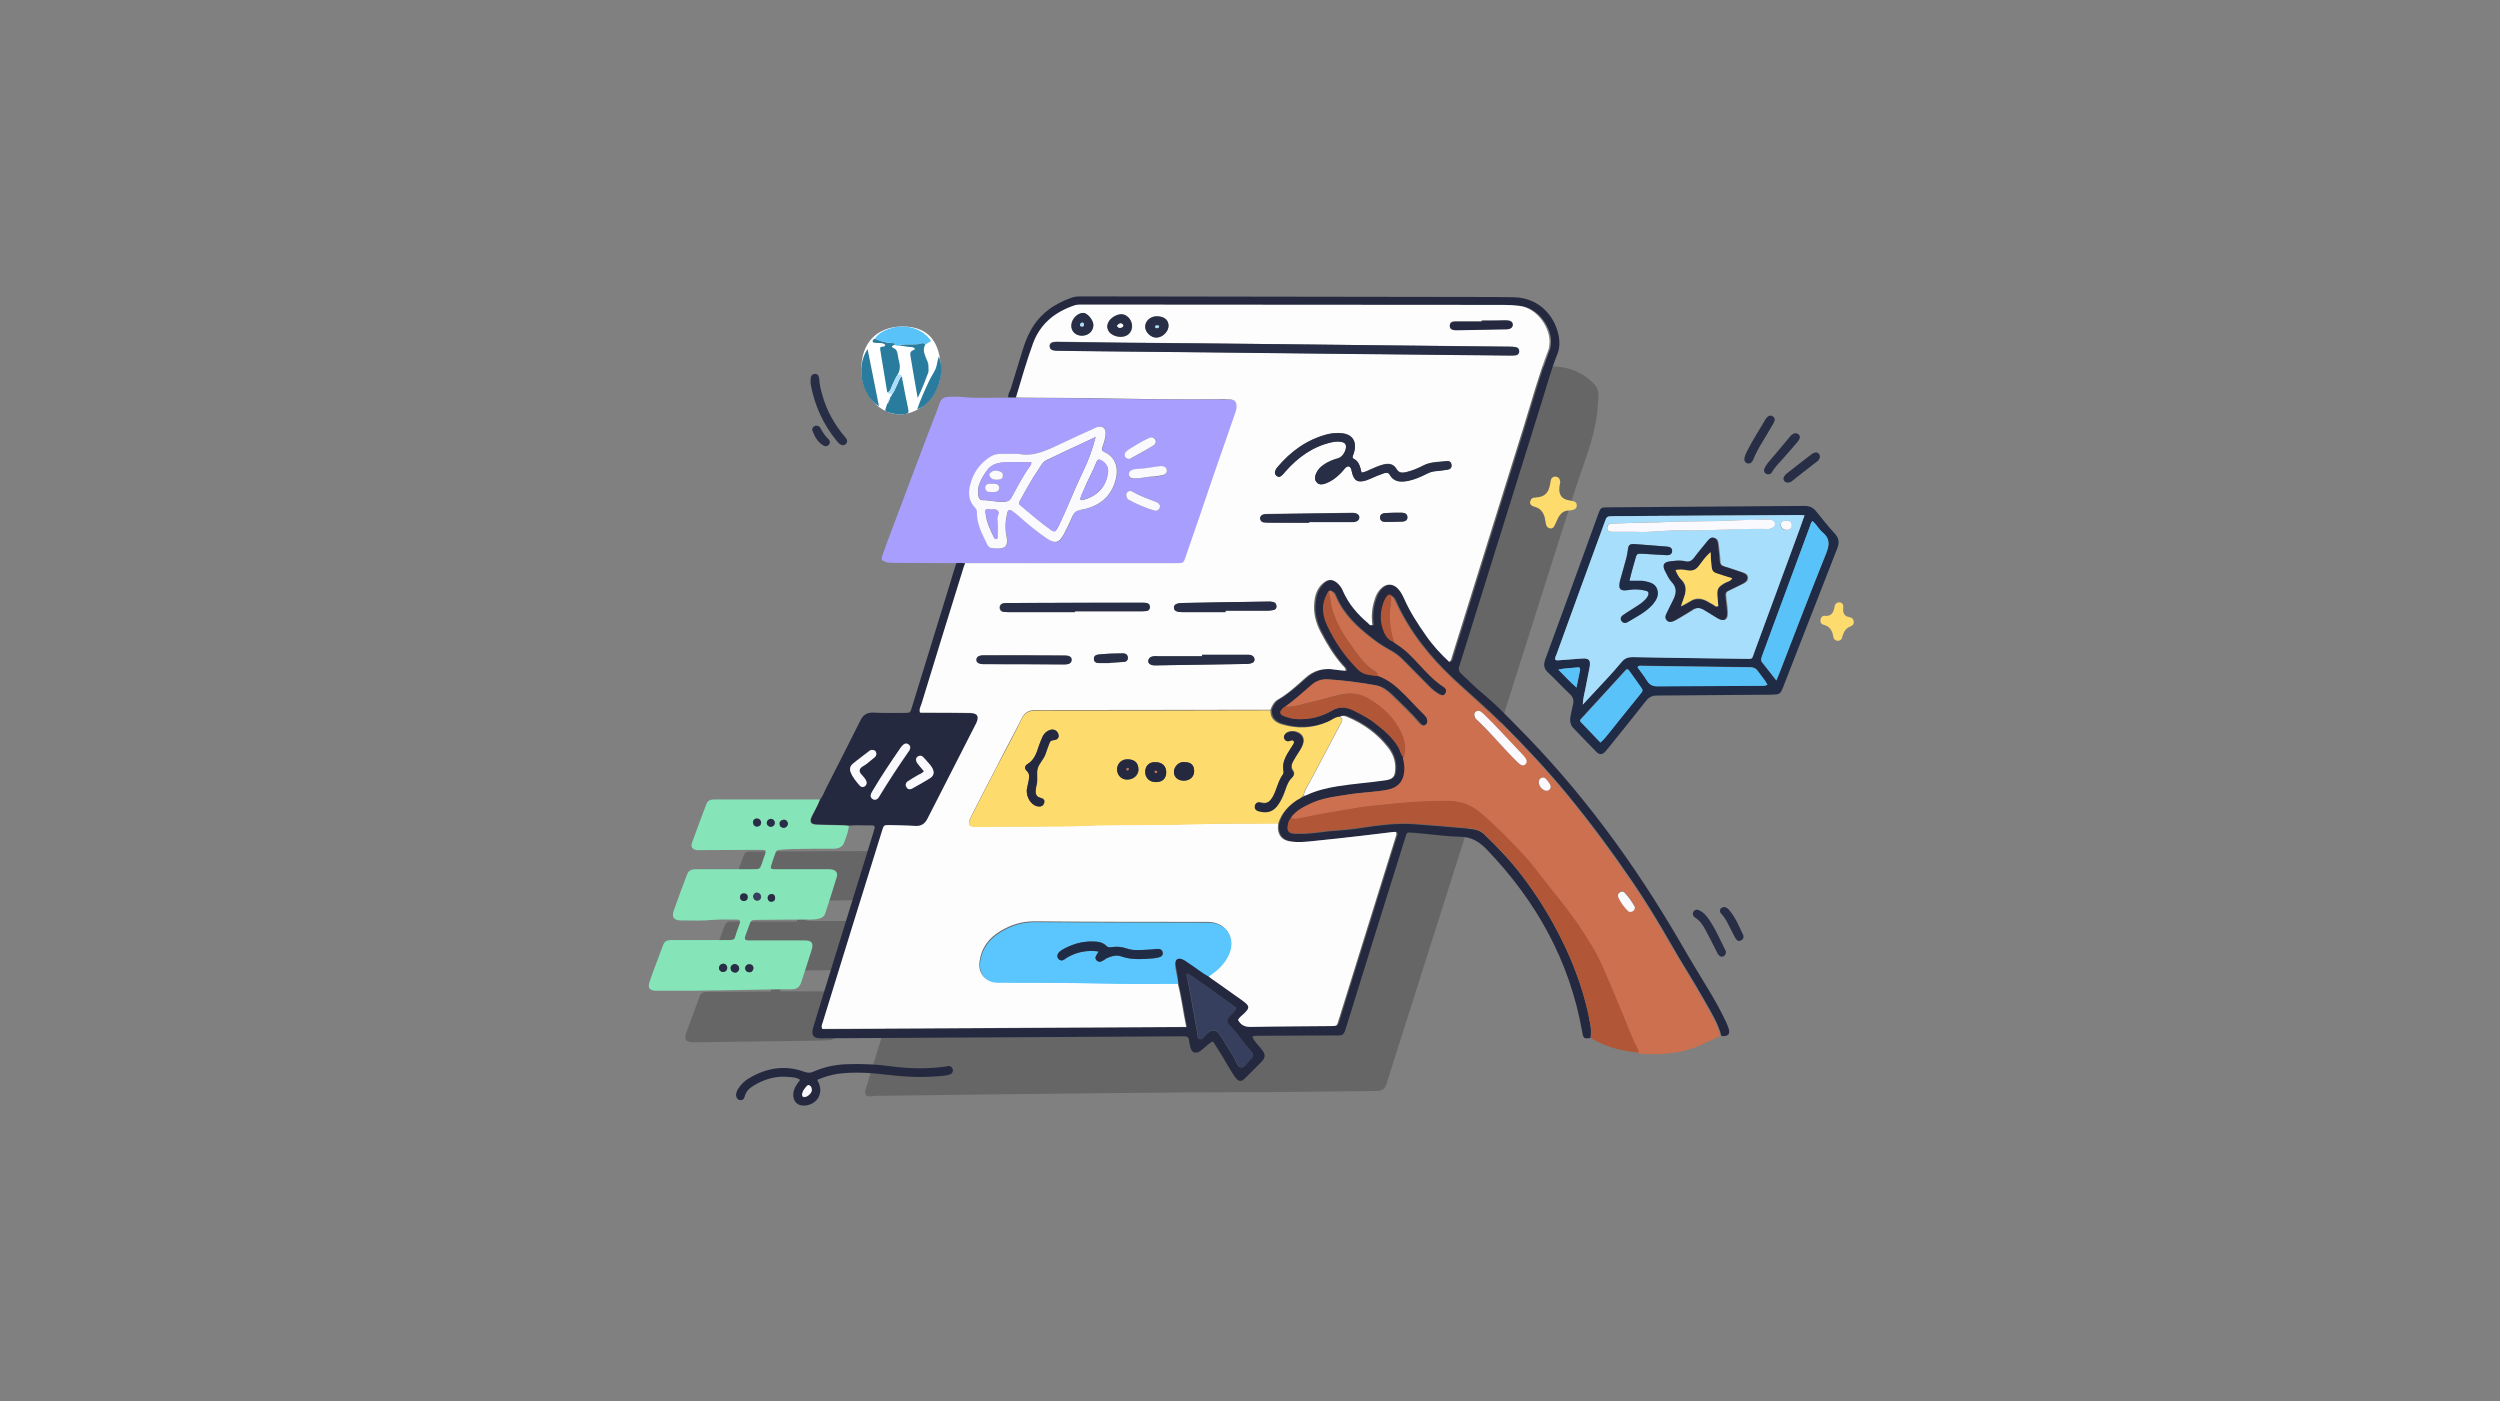 <?xml version="1.0" encoding="UTF-8"?> <svg xmlns="http://www.w3.org/2000/svg" xmlns:xlink="http://www.w3.org/1999/xlink" width="1124px" height="630px" viewBox="0 0 1124 630" version="1.1"><rect x="0" y="0" width="1124" height="630" fill="#808080" stroke="none"/><!-- Generator: Sketch 58 (84663) - https://sketch.com --><title>Illustration/Blog/Hire Wordpress Dev</title><desc>Created with Sketch.</desc><g id="Illustration/Blog/Hire-Wordpress-Dev" stroke="none" stroke-width="1" fill="none" fill-rule="evenodd"><g id="/Hire-Wordpress-Dev" transform="translate(291, 133)"><g id="Group" opacity="0.2" transform="translate(16.64, 30.72)" fill="#000000" fill-rule="nonzero"><path d="M197.76,327.68 C160.768,328.064 123.904,328.448 86.912,328.96 C85.888,328.96 84.864,329.088 83.84,329.216 C81.792,329.344 81.024,328.576 81.408,326.528 C81.536,325.888 81.792,325.12 82.048,324.48 C113.152,222.848 144.256,121.216 175.36,19.584 C175.872,18.048 176.128,16.384 177.92,15.744 C178.304,15.616 178.56,14.976 178.816,14.592 C181.888,9.856 186.24,6.4 191.232,3.84 C191.872,3.584 192.768,3.2 192.896,2.688 C193.536,0.128 195.456,0.512 197.376,0.512 C261.632,0.64 325.76,0.768 390.016,1.024 C396.8,1.024 402.944,3.2 407.936,7.808 C409.984,9.6 411.264,11.648 411.008,14.464 C410.752,16.896 410.752,19.328 410.496,21.76 C408.96,34.176 403.968,45.568 400.256,57.344 C372.352,145.408 344.32,233.472 316.416,321.408 C316.288,322.048 316.032,322.56 315.904,323.2 C314.88,326.144 313.984,326.784 310.656,326.784 C294.784,326.912 278.912,327.168 263.04,327.296 C241.408,327.296 219.648,327.424 197.76,327.68 C197.76,327.68 197.76,327.68 197.76,327.68 Z" id="Path"></path><path d="M58.112,241.152 C57.088,244.096 56.064,247.04 54.784,250.24 C56.192,250.24 57.088,250.368 58.112,250.368 C65.408,250.368 72.704,250.368 79.872,250.368 C80.64,250.368 81.536,250.368 82.304,250.368 C84.48,250.624 85.248,251.52 84.736,253.568 C84.48,254.72 83.968,255.872 83.712,257.024 C82.56,260.608 81.408,264.192 80.256,267.904 C79.104,271.744 78.208,272.256 74.368,272.384 C66.304,272.512 58.24,272.512 50.048,272.64 C48.896,272.64 47.616,272.64 46.336,272.64 C45.184,275.84 44.16,278.656 43.008,281.984 C44.544,281.984 45.696,281.984 46.848,281.984 C54.144,281.984 61.44,281.984 68.608,281.984 C69.376,281.984 70.272,281.984 71.04,281.984 C73.344,282.24 74.24,283.264 73.6,285.44 C71.936,290.816 70.272,296.192 68.48,301.568 C67.84,303.488 66.176,304 64.256,304 C60.416,304.128 56.448,304.256 52.608,304.256 C36.736,304.512 20.864,304.64 4.992,304.896 C4.48,304.896 3.968,304.896 3.456,304.896 C0.768,304.64 1.16417986e-12,303.488 0.768,300.928 C2.816,295.296 4.864,289.792 6.912,284.288 C7.552,282.496 8.832,282.24 10.496,282.24 C18.816,282.24 27.136,282.24 35.328,282.112 C36.48,282.112 37.504,282.112 38.784,282.112 C39.808,279.168 40.832,276.352 41.984,273.152 C40.448,273.152 39.424,273.024 38.4,273.024 C31.104,273.024 23.808,273.152 16.64,273.28 C15.872,273.28 14.976,273.28 14.208,273.28 C11.904,273.024 11.008,271.872 11.776,269.696 C13.824,263.936 16,258.176 18.176,252.416 C18.816,250.752 20.096,250.496 21.632,250.624 C30.08,250.624 38.4,250.624 46.848,250.624 C48,250.624 49.024,250.624 50.56,250.624 C51.584,247.68 52.736,244.736 53.888,241.408 C52.224,241.408 51.072,241.408 50.048,241.408 C41.856,241.536 33.664,241.664 25.472,241.792 C19.968,241.92 19.328,241.024 21.248,235.776 C22.912,231.168 24.704,226.56 26.368,221.952 C27.392,219.264 27.52,219.136 30.336,219.136 C49.664,219.008 68.992,219.008 88.32,218.88 C93.568,218.88 94.08,219.648 92.544,224.64 C91.264,228.48 90.112,232.448 88.832,236.288 C87.424,240.512 87.04,240.768 82.432,240.896 C75.008,241.024 67.712,241.152 60.288,241.28 C59.904,241.152 59.264,241.152 58.112,241.152 Z" id="Path"></path></g><g id="Group"><path d="M424.064,333.696 C421.12,334.08 420.864,333.952 420.352,330.88 C414.72,299.008 399.744,272.128 377.472,248.96 C374.144,245.504 370.688,243.328 365.696,243.2 C358.528,243.072 351.488,241.92 344.32,241.408 C341.12,241.152 341.632,241.152 340.736,243.84 C331.904,272 323.072,300.288 314.368,328.448 C314.112,329.216 313.856,329.984 313.6,330.752 C313.216,331.904 312.32,332.544 311.04,332.544 C310.272,332.544 309.376,332.544 308.608,332.544 C297.6,332.544 286.464,332.672 275.456,332.672 C274.432,332.672 273.28,332.544 272,333.056 C272.896,335.232 274.56,336.64 275.84,338.304 C278.144,341.12 278.272,342.272 275.712,344.832 C273.408,347.264 270.976,349.568 268.544,352 C267.136,353.408 265.856,353.28 264.576,351.616 C263.552,350.336 262.784,348.928 261.888,347.52 C259.456,343.424 257.024,339.2 254.336,335.232 C252.672,335.872 251.648,337.152 250.368,338.176 C249.728,338.688 249.088,339.2 248.448,339.712 C246.4,340.864 244.864,340.224 244.224,338.048 C243.968,337.024 243.712,335.872 243.584,334.72 C243.456,333.44 242.816,332.928 241.664,332.928 C241.024,332.928 240.384,332.928 239.872,332.928 C186.24,333.184 132.608,333.568 78.976,333.824 C78.72,333.824 78.336,333.824 78.08,333.824 C74.624,333.824 73.6,332.416 74.624,328.96 C75.776,325.12 76.928,321.28 78.08,317.568 C85.888,292.224 93.824,266.752 101.632,241.408 C101.76,240.768 102.016,240.256 102.144,239.616 C102.528,238.592 102.016,238.08 100.992,238.08 C97.664,238.208 94.208,237.824 90.88,238.208 C89.728,238.08 88.704,238.08 87.552,237.952 C83.84,237.824 80,237.824 76.288,237.696 C73.6,237.568 72.96,236.416 74.112,233.984 C75.264,231.424 76.8,228.992 77.824,226.304 C78.976,224.896 79.488,223.232 80.256,221.696 C85.504,211.456 90.624,201.344 95.744,191.104 C97.024,188.416 98.688,187.264 101.76,187.392 C106.368,187.648 110.976,187.52 115.584,187.52 C118.272,187.52 118.272,187.52 119.04,184.832 C124.8,166.272 130.432,147.712 136.192,129.152 C137.088,126.08 137.984,123.136 139.008,120.064 C140.416,119.808 141.696,119.808 143.104,120.064 C142.976,120.704 142.848,121.216 142.72,121.856 C136.32,142.464 130.048,163.072 123.648,183.68 C123.264,184.832 122.368,185.984 123.008,187.52 C123.776,187.52 124.544,187.52 125.184,187.52 C131.968,187.52 138.752,187.52 145.408,187.648 C148.864,187.648 149.76,189.312 148.224,192.384 C140.928,206.72 133.632,220.928 126.336,235.264 C125.184,237.568 123.648,238.592 120.96,238.464 C117.12,238.208 113.152,238.208 109.312,238.08 C106.752,238.08 106.752,238.08 105.984,240.512 C97.024,269.312 88.192,298.112 79.232,326.912 C78.976,327.68 78.464,328.576 79.104,329.728 C133.504,329.472 187.904,329.088 242.688,328.832 C241.28,322.048 240.512,315.52 238.848,309.12 C238.72,307.968 238.592,306.944 238.464,305.792 C238.208,304 237.696,302.208 237.568,300.416 C237.312,297.856 238.976,296.96 241.28,298.112 C242.176,298.624 242.944,299.264 243.84,299.776 C246.784,301.696 249.472,304.128 252.672,305.664 C253.44,306.816 254.72,307.328 255.744,308.096 C259.968,311.168 264.32,314.112 268.544,317.184 C271.488,319.232 271.488,320.128 268.8,322.688 C267.904,323.584 266.752,324.352 266.112,325.504 C267.264,327.936 268.928,328.832 271.744,328.704 C283.776,328.448 295.68,328.448 307.712,328.32 C310.528,328.32 310.528,328.32 311.296,325.76 C319.872,298.24 328.448,270.72 337.024,243.2 C337.28,242.56 337.664,241.92 337.024,241.024 C336.384,241.024 335.744,241.024 335.104,241.152 C330.88,241.664 326.528,242.176 322.304,242.688 C314.88,243.584 307.456,244.352 300.032,245.12 C296.448,245.504 292.864,245.888 289.28,245.248 C286.08,244.608 284.16,242.688 284.032,239.488 C284.032,238.72 284.032,237.824 284.16,237.056 C285.568,232.32 288.64,228.992 292.736,226.432 C293.504,225.92 294.4,225.664 295.04,224.896 C295.424,224.768 295.808,224.896 295.68,224.256 L295.68,224.384 C296.064,224.512 296.448,224.384 296.832,224.256 C301.184,222.208 305.92,221.184 310.656,220.288 C317.824,219.008 325.12,218.624 332.288,217.6 C335.744,217.088 336.64,216.064 336.768,212.608 C336.896,208.896 335.744,205.696 333.568,202.88 C328.704,196.608 322.432,192.128 315.136,189.056 C314.112,188.672 312.96,188.288 311.936,189.056 C309.888,189.056 308.352,190.464 306.688,191.232 C299.776,194.176 292.864,194.56 285.696,192.384 C282.624,191.488 280.704,189.568 280.832,186.112 C281.472,184.192 282.496,182.528 284.16,181.504 C288.512,178.816 292.352,175.488 296.192,172.032 C300.032,168.448 304.64,167.168 309.76,168.064 C311.296,168.32 312.96,168.448 314.624,168.576 C314.624,167.296 313.856,166.912 313.344,166.272 C309.248,161.792 306.176,156.544 303.36,151.168 C301.184,146.944 300.032,142.592 300.544,137.856 C300.928,134.528 301.952,131.456 304.512,129.152 C306.816,127.104 309.12,127.36 311.296,129.536 C312.192,130.56 312.96,131.712 313.472,132.864 C315.904,138.624 319.872,143.232 324.736,147.2 C325.248,147.584 325.632,148.48 326.656,147.968 C326.144,144.128 326.4,140.288 327.68,136.576 C328.32,134.656 329.088,132.992 330.496,131.584 C333.056,129.152 336,129.28 338.304,131.84 C339.584,133.248 340.48,134.912 341.12,136.576 C343.68,142.336 347.136,147.456 350.72,152.704 C353.664,157.056 357.376,160.896 361.216,164.608 C362.24,163.84 362.24,162.816 362.496,162.048 C373.248,127.744 383.872,93.312 394.624,59.008 C398.208,47.36 401.408,35.712 405.76,24.32 C406.144,23.424 406.144,22.528 406.272,21.632 C407.04,15.104 401.152,5.376 392.192,4.48 C390.016,4.224 387.968,4.096 385.792,4.096 C322.56,4.096 259.2,3.968 195.968,3.968 C194.944,3.968 193.92,3.84 192.896,4.224 C184.064,7.168 177.408,12.416 174.08,21.376 C171.136,29.312 168.832,37.504 166.4,45.696 C164.992,45.696 163.712,45.696 162.304,45.696 C162.048,44.16 163.072,43.008 163.456,41.728 C165.248,35.84 167.04,29.952 168.832,24.192 C169.728,21.376 170.752,18.56 172.16,16 C176.256,8.192 182.912,3.584 190.976,0.768 C192.896,0.128 194.816,0.256 196.736,0.256 C254.848,0.384 312.832,0.384 370.944,0.512 C377.216,0.512 383.488,0.512 389.632,0.64 C402.048,0.896 408.832,10.496 409.984,19.2 C410.24,21.504 410.112,23.808 409.344,25.856 C406.272,33.28 404.352,40.96 401.92,48.512 C389.888,87.04 377.856,125.568 365.824,164.224 C365.568,164.864 365.44,165.632 365.184,166.272 C364.544,167.808 364.8,168.832 366.08,169.984 C369.28,173.056 372.352,176.128 375.808,178.944 C381.056,183.296 385.92,188.288 390.656,193.152 C419.712,222.208 443.776,255.104 464.384,290.56 C468.864,298.368 473.6,306.048 478.208,313.728 C480.64,317.824 482.944,322.048 484.992,326.4 C485.376,327.296 485.888,328.32 486.144,329.216 C487.04,332.032 486.016,333.056 482.944,332.8 C481.536,327.168 478.464,322.304 475.648,317.312 C470.656,308.352 465.024,299.776 460.032,290.944 C454.912,281.984 449.536,273.152 443.776,264.576 C434.304,250.624 424.32,237.056 413.568,224 C404.48,212.992 394.624,202.496 384.512,192.384 C377.472,185.344 369.792,178.816 362.496,172.032 C352,162.176 343.168,151.168 337.152,138.112 C336.64,136.96 336.256,135.552 334.848,134.912 C334.08,134.016 333.44,134.4 332.8,135.04 C332.032,135.936 331.52,137.088 331.136,138.24 C329.728,142.464 329.6,146.432 331.264,150.656 C332.16,153.088 333.44,154.88 336,155.648 C338.304,157.184 340.48,158.72 342.528,160.64 C347.904,165.632 352.256,171.648 358.528,175.872 C359.68,176.64 359.808,177.792 359.04,178.816 C358.272,179.84 357.248,179.584 356.352,179.072 C354.688,178.176 353.28,177.024 352,175.744 C348.16,171.776 344.192,167.936 340.352,163.968 C338.688,162.304 336.896,160.768 334.848,159.616 C331.776,157.952 328.832,156.16 326.144,153.984 C319.488,148.864 313.472,143.232 310.016,135.424 C309.632,134.528 309.376,133.504 308.352,132.992 C307.84,132.736 307.2,131.968 306.56,132.992 C306.304,133.248 305.92,133.632 305.792,133.888 C303.232,138.496 303.744,143.232 305.792,147.712 C309.248,155.264 313.984,162.048 319.872,167.936 C321.152,169.088 322.56,169.856 324.224,170.112 C325.76,170.368 327.296,170.496 328.704,170.752 C332.416,171.904 335.488,173.952 338.304,176.64 C342.4,180.352 345.984,184.576 349.952,188.416 C350.592,188.928 351.104,189.568 351.232,190.464 C351.488,191.36 351.488,192.384 350.464,192.896 C349.568,193.408 348.672,193.28 348.032,192.512 C347.776,192.256 347.648,192 347.392,191.872 C343.552,187.392 339.2,183.296 334.976,179.2 C332.928,177.28 330.624,175.616 327.936,175.104 C320.768,173.824 313.6,172.8 306.304,172.416 C303.744,172.288 301.44,173.056 299.52,174.72 C295.424,178.176 291.584,181.76 287.232,184.832 C286.848,184.96 286.464,185.088 286.08,185.344 C284.16,187.008 284.288,188.288 286.72,189.056 C288.768,189.824 290.816,190.336 292.992,190.336 C298.368,190.464 303.36,189.184 307.968,186.496 C311.168,184.576 314.368,184.704 317.568,186.368 C321.152,188.16 324.608,189.952 327.808,192.512 C331.648,195.584 335.36,198.784 337.92,203.008 C338.816,204.544 338.944,206.336 340.352,207.616 C340.736,209.536 341.12,211.456 340.992,213.376 C340.736,217.984 338.048,221.056 333.44,221.952 C327.552,223.104 321.536,223.232 315.52,224.128 C309.632,225.152 303.744,225.792 298.368,228.352 C295.168,229.888 291.968,231.424 289.92,234.624 C288.896,235.52 288.384,236.8 288.128,238.08 C287.616,240.896 288.384,241.792 291.328,241.92 C292.352,241.92 293.376,241.92 294.4,241.92 C299.648,241.92 304.768,240.768 309.888,240.512 C313.728,240.256 317.568,239.872 321.408,239.232 C329.088,238.08 336.768,237.056 344.576,237.568 C352.896,238.208 361.216,238.848 369.536,239.616 C371.968,239.872 374.4,240.256 376.32,242.176 C382.336,247.936 387.968,253.824 393.088,260.48 C401.024,270.848 407.68,281.856 413.184,293.76 C417.408,302.976 420.736,312.448 423.04,322.432 C423.552,326.016 424.832,329.728 424.064,333.696 Z M242.688,304.64 C242.176,305.92 242.816,306.688 242.944,307.456 C244.352,315.264 245.76,323.072 247.168,330.752 C247.424,332.032 247.04,333.824 248.448,334.208 C249.6,334.464 250.368,332.928 251.264,332.032 C253.952,329.6 255.744,329.728 257.664,332.672 C259.84,335.872 261.76,339.2 263.808,342.528 C264.704,344.064 265.344,346.624 266.752,346.88 C268.544,347.264 269.696,344.704 270.976,343.424 C272.64,341.888 272.768,341.12 271.36,339.584 C268.288,336.256 265.856,332.288 262.656,328.96 C259.968,326.144 259.968,325.632 262.656,322.944 C262.912,322.688 263.296,322.432 263.552,322.048 C265.088,320.512 265.088,320.384 263.424,319.104 C259.456,316.16 255.232,313.344 251.264,310.4 C248.576,308.48 245.76,306.432 242.688,304.64 Z M102.4,226.56 C103.68,226.432 104.192,225.408 104.832,224.384 C108.8,217.856 113.024,211.456 117.376,205.184 C117.632,204.8 118.016,204.416 118.144,203.904 C118.528,203.136 118.4,202.24 117.632,201.728 C116.736,201.088 115.84,201.088 115.2,201.856 C114.688,202.368 114.176,202.88 113.792,203.52 C109.568,209.792 105.344,216.064 101.504,222.464 C101.12,223.104 100.736,223.744 100.608,224.384 C100.224,225.536 101.248,226.56 102.4,226.56 Z M100.864,204.16 C100.608,204.288 100.224,204.288 99.84,204.544 C97.28,206.464 94.848,208.384 92.416,210.304 C91.264,211.2 90.88,212.48 91.392,213.888 C92.288,216.32 93.824,218.368 95.616,220.16 C96.256,220.8 97.024,220.928 97.792,220.416 C98.688,219.776 98.816,218.88 98.432,217.984 C98.304,217.472 97.92,217.088 97.664,216.704 C96.896,215.552 95.36,214.528 95.488,213.12 C95.744,211.584 97.664,211.072 98.816,210.176 C99.968,209.152 101.248,208.256 102.4,207.232 C103.04,206.592 103.168,205.824 102.784,204.928 C102.528,204.416 101.888,204.16 100.864,204.16 Z M124.416,213.76 C123.392,214.912 122.112,215.168 121.088,215.808 C119.808,216.576 118.4,217.344 117.12,218.24 C116.224,218.88 115.84,219.904 116.48,220.928 C117.12,221.824 118.016,221.952 118.912,221.568 C121.728,220.032 124.544,218.624 127.104,216.832 C128.896,215.68 129.024,214.144 128,212.224 C127.104,210.56 125.696,209.408 124.544,208 C123.776,207.104 122.88,206.336 121.6,207.104 C120.576,207.744 120.448,208.896 121.472,210.304 C122.496,211.456 123.392,212.48 124.416,213.76 Z" id="Shape" fill="#242940" fill-rule="nonzero"></path><path d="M113.573,53.328 C122.409,53.328 132.206,44.776 132,33 C131.794,21.224 126.752,13.79 114.944,13.79 C103.136,13.79 96.232,21.224 96.232,33 C96.232,44.776 104.736,53.328 113.573,53.328 Z" id="Oval" fill="#FFFFFF"></path><path d="M306.176,133.12 C306.688,132.096 307.328,132.736 307.968,133.12 C308.992,133.632 309.248,134.656 309.632,135.552 C313.088,143.488 319.104,148.992 325.76,154.112 C328.448,156.288 331.52,158.08 334.464,159.744 C336.512,160.896 338.304,162.304 339.968,164.096 C343.808,168.064 347.776,171.904 351.616,175.872 C352.896,177.152 354.432,178.304 355.968,179.2 C356.864,179.712 358.016,179.968 358.656,178.944 C359.424,177.92 359.296,176.64 358.144,176 C351.872,171.904 347.52,165.888 342.144,160.768 C340.096,158.848 337.92,157.312 335.616,155.776 C334.464,151.808 333.568,147.84 333.696,143.616 C333.696,140.672 334.592,137.856 334.336,134.912 C335.616,135.552 336,136.96 336.64,138.112 C342.784,151.168 351.488,162.176 361.984,172.032 C369.28,178.944 376.96,185.344 384,192.384 C394.112,202.496 403.968,212.992 413.056,224 C423.808,237.056 433.664,250.624 443.264,264.576 C449.152,273.152 454.4,281.984 459.52,290.944 C464.64,299.776 470.144,308.352 475.136,317.312 C477.952,322.304 481.024,327.168 482.432,332.8 C480,333.952 477.568,334.976 475.264,336.128 C466.048,340.608 456.32,341.504 446.336,340.736 C446.08,340.736 445.824,340.48 445.44,340.48 C445.44,339.584 445.056,338.944 444.672,338.176 C441.984,333.184 440.32,327.808 438.016,322.688 C434.944,315.392 431.872,307.968 428.672,300.672 C425.856,294.144 421.888,288.256 417.92,282.496 C413.696,276.096 408.704,270.336 403.968,264.32 C400.512,259.84 397.184,255.36 393.344,251.264 C387.2,244.736 380.928,238.208 374.016,232.448 C370.048,229.12 365.44,227.328 360.32,227.328 C352.128,227.2 344.064,227.712 335.872,228.48 C330.24,228.992 324.48,229.504 318.848,230.4 C310.144,231.808 301.44,233.344 292.736,235.136 C291.584,235.392 290.304,235.776 289.28,234.752 C291.328,231.68 294.528,230.016 297.728,228.48 C303.104,225.792 308.992,225.152 314.88,224.256 C320.768,223.232 326.784,223.232 332.8,222.08 C337.408,221.184 340.096,218.24 340.352,213.504 C340.48,211.584 340.224,209.664 339.712,207.744 C340.864,204.16 340.608,200.832 339.072,197.376 C335.872,190.208 330.496,184.96 323.84,181.12 C320.384,179.072 316.544,178.432 312.448,179.2 C307.584,180.096 303.104,181.76 298.24,182.784 C294.4,183.552 290.688,185.088 286.592,184.832 C290.944,181.76 294.784,178.176 298.88,174.72 C300.8,173.056 303.104,172.288 305.664,172.416 C312.96,172.928 320.128,173.824 327.296,175.104 C330.112,175.616 332.288,177.28 334.336,179.2 C338.56,183.296 342.912,187.392 346.752,191.872 C347.008,192.128 347.136,192.384 347.392,192.512 C348.16,193.28 348.928,193.536 349.824,192.896 C350.72,192.384 350.848,191.36 350.592,190.464 C350.464,189.568 349.824,189.056 349.312,188.416 C345.344,184.576 341.76,180.352 337.664,176.64 C334.848,174.08 331.776,172.032 328.064,170.752 C328.064,169.856 327.808,169.216 327.04,168.704 C323.072,166.4 320.384,162.688 317.696,159.104 C313.344,153.216 309.504,147.2 307.456,140.032 C307.2,137.856 307.2,135.296 306.176,133.12 Z M373.888,186.624 C372.48,186.496 371.584,187.52 371.84,188.8 C371.968,189.696 372.608,190.208 373.12,190.848 C379.392,196.736 384.896,203.392 390.912,209.408 C392.704,211.2 393.856,211.584 394.752,210.56 C395.648,209.664 395.392,208.384 393.728,206.592 C389.504,202.112 385.408,197.632 381.056,193.152 C379.264,191.36 377.472,189.568 375.68,187.776 C375.168,187.264 374.528,186.624 373.888,186.624 Z M444.032,274.944 C444.032,274.688 444.032,274.56 443.904,274.304 C442.624,272.128 441.216,269.952 439.424,268.16 C438.912,267.648 438.144,267.52 437.504,267.904 C436.608,268.416 436.224,269.312 436.608,270.208 C437.632,272.512 439.168,274.56 440.96,276.352 C441.472,276.864 442.24,276.864 443.008,276.48 C443.648,276.352 444.032,275.712 444.032,274.944 Z M406.144,220.544 C406.016,219.648 404.096,217.088 403.2,216.704 C402.048,216.32 401.024,217.088 400.768,218.368 C400.512,220.032 402.304,222.208 403.84,222.464 C405.248,222.72 406.272,221.824 406.144,220.544 Z" id="Shape" fill="#CC704F" fill-rule="nonzero"></path><path d="M142.848,120.192 C141.44,120.064 140.16,120.064 138.752,120.192 C129.408,120.192 120.192,120.064 110.848,120.064 C109.568,120.064 108.416,120.064 107.264,119.68 C105.472,119.04 105.088,118.528 105.728,116.736 C107.264,112.256 108.928,107.904 110.592,103.552 C115.84,89.472 121.216,75.392 126.464,61.44 C128.128,57.088 129.92,52.736 131.456,48.256 C132.096,46.208 133.504,45.568 135.296,45.44 C137.216,45.312 139.264,45.312 141.184,45.44 C148.096,46.208 155.136,45.696 162.048,45.824 C163.456,45.824 164.736,45.824 166.144,45.824 C181.632,46.08 196.992,45.952 212.48,46.336 C228.224,46.72 243.968,46.464 259.84,46.592 C260.736,46.592 261.632,46.592 262.656,46.72 C264.704,46.976 265.344,48 265.344,50.048 C265.344,51.328 264.832,52.48 264.448,53.632 C261.248,62.72 258.176,71.808 254.976,80.896 C250.752,92.928 246.656,105.088 242.56,117.12 C241.408,120.32 241.408,120.32 238.08,120.32 C225.664,120.32 213.248,120.32 200.96,120.32 C181.376,120.192 162.176,120.192 142.848,120.192 Z M166.784,71.04 C164.096,71.04 161.408,71.04 158.848,71.04 C157.056,71.04 155.392,71.552 153.984,72.576 C149.376,75.648 146.688,79.872 145.28,85.12 C144.256,88.96 144.768,92.416 147.584,95.36 C148.096,95.872 148.352,96.512 148.352,97.28 C148.224,102.528 150.784,106.88 152.832,111.488 C153.344,112.512 153.984,113.28 155.008,113.408 C160.512,114.048 162.816,113.536 161.536,107.52 C160.896,104.192 161.152,100.992 161.92,97.792 C162.304,96.256 163.2,96 164.352,96.768 C165.632,97.664 166.784,98.688 167.936,99.712 C171.648,103.04 175.616,106.24 179.712,109.056 C183.552,111.616 185.344,111.232 187.52,107.008 C188.928,104.32 190.208,101.632 191.36,98.944 C192,97.28 193.024,96.512 194.944,96.256 C201.984,94.976 207.616,91.648 210.176,84.48 C212.224,78.848 211.584,72.96 205.696,70.272 C204.544,69.76 204.288,68.992 204.8,67.84 C205.44,66.048 206.08,64.128 206.208,62.208 C206.464,59.648 204.8,58.368 202.368,59.008 C201.856,59.136 201.472,59.392 200.96,59.648 C196.096,61.952 191.104,64.128 186.24,66.432 C179.84,69.248 173.952,72.576 166.784,71.04 Z M219.776,82.048 C222.08,82.048 224.384,81.408 226.688,81.408 C228.352,81.408 229.888,81.152 231.552,80.768 C232.704,80.512 233.728,79.872 233.6,78.464 C233.472,77.312 232.576,76.8 231.424,76.672 C231.168,76.672 230.784,76.672 230.528,76.672 C226.688,77.184 222.848,77.824 219.008,78.08 C218.624,78.08 218.24,78.336 217.856,78.464 C216.832,78.848 216.448,79.616 216.576,80.64 C216.704,81.536 217.344,82.048 218.24,82.176 C218.752,82.048 219.264,82.048 219.776,82.048 Z M230.528,94.336 C230.272,93.568 229.504,92.928 228.48,92.544 C225.024,91.264 221.568,89.984 218.368,88.192 C217.344,87.552 216.448,87.552 215.68,88.448 C214.912,89.344 215.296,90.88 216.32,91.648 C216.448,91.776 216.448,91.776 216.576,91.776 C220.16,93.696 223.872,95.36 227.84,96.512 C229.12,96.896 230.656,95.744 230.528,94.336 Z M216.704,73.344 C216.832,73.344 217.216,73.344 217.472,73.088 C220.928,71.168 224.384,69.248 227.84,67.2 C229.12,66.432 229.12,64.896 228.096,64.128 C227.2,63.36 226.176,63.744 225.28,64.128 C222.208,65.664 219.264,67.456 216.32,69.248 C215.808,69.504 215.296,70.016 215.04,70.528 C214.144,71.936 215.168,73.344 216.704,73.344 Z" id="Shape" fill="#A89EFE" fill-rule="nonzero"></path><path d="M77.568,226.432 C76.672,229.12 75.136,231.552 73.856,234.112 C72.704,236.544 73.344,237.696 76.032,237.824 C79.744,237.952 83.584,237.952 87.296,238.08 C88.448,238.08 89.472,238.208 90.624,238.336 C90.496,240.896 89.472,243.072 88.704,245.376 C87.936,247.808 86.144,248.576 83.712,248.576 C77.824,248.576 71.808,248.576 65.92,248.704 C63.744,248.704 61.696,248.96 59.52,249.088 C58.368,249.088 57.856,249.728 57.6,250.624 C56.96,252.416 56.32,254.08 55.808,255.872 C55.296,257.536 55.552,257.792 57.344,257.792 C60.928,257.792 64.512,257.792 68.096,257.792 C72.448,257.792 76.672,257.792 81.024,257.792 C81.792,257.792 82.688,257.792 83.456,258.048 C84.992,258.432 85.632,259.584 85.248,261.12 C83.584,266.752 81.792,272.256 80,277.76 C79.616,278.912 78.72,279.552 77.568,279.936 C76.288,280.32 75.008,280.448 73.6,280.448 C65.664,280.448 57.6,280.448 49.664,280.576 C46.72,280.576 46.72,280.576 45.696,283.392 C45.184,284.928 44.544,286.464 44.032,288 C43.648,289.152 44.032,289.792 45.312,289.792 C47.616,289.792 50.048,289.792 52.352,289.792 C58.368,289.792 64.384,289.792 70.528,289.792 C74.112,289.792 74.88,290.944 73.856,294.272 C72.32,299.008 70.912,303.616 69.376,308.224 C68.48,311.04 67.328,311.808 64.384,311.808 C62.464,311.808 60.544,311.808 58.496,311.808 C41.216,312.064 23.936,312.576 6.656,312.448 C5.76,312.448 4.864,312.448 3.84,312.448 C1.024,312.32 0.128,311.168 1.024,308.48 C2.944,302.848 5.12,297.344 7.168,291.84 C7.808,290.048 9.088,289.664 10.752,289.664 C19.072,289.664 27.392,289.664 35.584,289.664 C39.808,289.664 39.04,289.408 40.064,286.464 C40.576,285.056 41.088,283.648 41.6,282.112 C41.984,280.832 41.472,280.448 40.32,280.448 C36.736,280.448 33.152,280.32 29.568,280.576 C24.704,281.088 19.968,280.832 15.104,280.832 C12.032,280.832 10.88,279.296 11.904,276.48 C13.824,270.976 15.872,265.472 17.92,260.096 C18.688,258.176 20.096,257.792 22.144,257.792 C30.592,257.792 38.912,257.792 47.36,257.792 C50.688,257.792 50.688,257.792 51.712,254.72 C52.096,253.44 52.608,252.16 52.992,251.008 C53.504,249.344 53.376,249.216 51.584,249.088 C50.816,249.088 50.176,249.088 49.408,249.088 C41.344,249.088 33.28,249.216 25.088,249.216 C24.192,249.216 23.296,249.216 22.272,249.216 C20.352,248.96 19.456,247.68 20.096,246.016 C22.144,240.256 24.32,234.496 26.496,228.736 C27.136,226.816 28.544,226.432 30.336,226.432 C43.904,226.432 57.6,226.432 71.168,226.432 C73.472,226.432 75.52,226.432 77.568,226.432 Z M41.344,302.336 C41.216,301.184 40.576,300.544 39.424,300.544 C38.4,300.416 37.376,301.44 37.504,302.464 C37.632,303.616 38.4,304.256 39.424,304.384 C40.448,304.384 41.344,303.36 41.344,302.336 Z M63.232,237.184 C63.104,236.16 62.08,235.392 61.056,235.52 C60.032,235.776 59.392,236.416 59.52,237.44 C59.648,238.464 60.288,239.104 61.312,239.104 C62.336,239.232 63.36,238.208 63.232,237.184 Z M47.744,302.08 C47.616,301.184 46.976,300.544 45.952,300.544 C44.928,300.416 43.904,301.44 44.032,302.464 C44.16,303.488 44.8,304.128 45.824,304.128 C46.848,304.128 47.744,303.232 47.744,302.08 Z M35.968,302.208 C35.968,301.184 35.072,300.16 34.048,300.288 C33.024,300.416 32.384,301.056 32.256,302.08 C32.128,303.104 33.152,304 34.176,304 C35.2,303.872 35.84,303.36 35.968,302.208 Z M55.552,235.136 C54.528,235.264 53.888,235.776 53.76,236.8 C53.632,237.824 54.528,238.72 55.552,238.72 C56.576,238.72 57.472,237.824 57.344,236.8 C57.216,235.776 56.576,235.264 55.552,235.136 Z M51.2,236.8 C51.072,235.648 50.176,234.88 49.024,235.008 C48,235.136 47.488,235.904 47.488,236.928 C47.616,237.952 48.512,238.848 49.536,238.592 C50.688,238.464 51.2,237.696 51.2,236.8 Z M43.392,272.128 C44.416,272 45.056,271.616 45.184,270.464 C45.184,269.44 44.672,268.8 43.52,268.672 C42.496,268.544 41.856,269.312 41.728,270.336 C41.728,271.36 42.24,272 43.392,272.128 Z M51.2,270.208 C51.072,269.184 50.56,268.544 49.536,268.416 C48.512,268.288 47.488,269.312 47.744,270.336 C47.872,271.36 48.512,272 49.536,272 C50.56,271.872 51.072,271.232 51.2,270.208 Z M55.68,268.928 C54.656,269.184 54.016,269.696 54.144,270.848 C54.272,271.872 54.912,272.512 55.936,272.384 C56.96,272.256 57.6,271.616 57.472,270.592 C57.472,269.568 56.704,269.056 55.68,268.928 Z" id="Shape" fill="#85E5B9" fill-rule="nonzero"></path><path d="M414.976,189.696 C415.36,188.16 415.616,186.112 416.128,184.192 C416.768,182.016 416.384,180.48 414.592,178.816 C411.264,175.744 408.32,172.416 404.992,169.344 C403.072,167.552 402.944,165.888 403.712,163.584 C411.776,141.696 419.712,119.808 427.648,97.92 C428.672,95.232 428.8,95.104 431.744,95.104 C461.312,94.848 490.88,94.72 520.448,94.464 C522.624,94.464 524.16,95.232 525.44,96.768 C528.256,100.224 530.944,103.68 533.888,106.88 C535.808,108.928 536.064,110.848 535.04,113.536 C528,131.456 521.088,149.376 514.048,167.296 C512.896,170.112 511.872,173.056 510.72,175.872 C509.44,179.072 509.184,179.2 505.728,179.328 C488.576,179.456 471.296,179.584 454.144,179.712 C451.84,179.712 450.432,180.352 449.024,182.144 C443.52,189.184 437.76,196.224 432.128,203.264 C431.616,203.776 431.232,204.416 430.72,204.928 C429.44,206.336 428.032,206.464 426.752,205.056 C423.04,201.344 419.456,197.504 415.872,193.792 C415.104,192.64 414.848,191.36 414.976,189.696 Z M520.32,98.688 C519.168,98.688 518.656,98.56 518.016,98.56 C490.112,98.688 462.208,98.816 434.176,99.072 C431.488,99.072 431.488,99.072 430.464,101.76 C423.296,121.6 416,141.312 408.832,161.152 C408.576,161.92 407.936,162.816 408.32,163.712 C408.96,163.968 409.472,163.968 410.112,163.84 C413.44,163.584 416.896,163.328 420.224,163.072 C423.424,162.816 424.192,163.84 423.68,167.04 C423.168,169.856 422.528,172.672 422.016,175.488 C421.504,178.048 420.736,180.608 420.608,183.808 C422.016,182.272 423.04,181.12 424.064,180.096 C428.672,174.976 433.536,170.112 437.888,164.864 C439.424,163.072 440.832,162.432 443.008,162.432 C459.776,162.688 476.544,162.944 493.312,163.2 C497.28,163.2 496.512,163.712 497.792,160.128 C504.576,141.696 511.36,123.264 518.144,104.832 C518.784,102.912 519.424,100.992 520.32,98.688 Z M507.648,172.928 C508.288,171.392 508.672,170.496 509.056,169.6 C515.968,151.68 522.88,133.76 530.048,115.84 C531.584,112.128 531.84,109.184 528.512,106.496 C526.72,105.088 525.696,102.912 523.904,101.376 C523.008,102.144 523.008,103.04 522.752,103.68 C517.248,118.528 511.744,133.376 506.24,148.352 C504.576,152.832 502.912,157.44 501.248,161.92 C500.864,162.944 500.48,163.84 501.248,164.864 C503.168,167.296 505.216,169.856 507.648,172.928 Z M503.68,174.848 C502.4,172.544 500.736,170.752 499.456,168.704 C498.56,167.424 497.408,166.912 495.872,166.912 C479.616,166.784 463.36,166.528 447.104,166.272 C446.592,166.272 445.824,166.016 445.312,166.912 C446.72,168.832 448.256,170.88 449.664,173.056 C450.816,174.976 452.224,175.488 454.4,175.488 C469.888,175.36 485.248,175.232 500.736,175.232 C501.504,175.232 502.4,175.488 503.68,174.848 Z M428.544,200.832 C430.208,199.424 431.36,197.76 432.512,196.224 C437.12,190.592 441.6,184.96 446.208,179.2 C447.744,177.28 447.744,177.28 446.336,175.36 C444.8,173.312 443.392,171.136 441.856,169.088 C440.576,167.424 440.448,167.424 439.168,168.96 C435.2,173.312 431.232,177.792 427.136,182.144 C424.832,184.704 422.4,187.264 420.096,189.824 C419.584,190.336 418.944,190.848 419.712,191.616 C422.784,194.816 425.6,197.76 428.544,200.832 Z M409.6,168.064 C412.544,170.88 414.848,173.568 417.792,176.128 C418.304,173.312 418.816,171.008 419.328,168.704 C419.456,167.808 419.456,166.912 418.304,167.04 C415.616,167.424 412.8,167.296 409.6,168.064 Z" id="Shape" fill="#202B45" fill-rule="nonzero"></path><path d="M289.664,234.496 C290.688,235.52 291.968,235.136 293.12,234.88 C301.824,233.088 310.528,231.552 319.232,230.144 C324.864,229.248 330.496,228.864 336.256,228.224 C344.448,227.456 352.512,226.944 360.704,227.072 C365.952,227.2 370.432,228.864 374.4,232.192 C381.312,237.952 387.584,244.48 393.728,251.008 C397.568,255.104 400.896,259.584 404.352,264.064 C409.088,270.08 413.952,275.968 418.304,282.24 C422.272,288.128 426.112,294.016 429.056,300.416 C432.256,307.712 435.328,315.008 438.4,322.432 C440.576,327.552 442.368,332.928 445.056,337.92 C445.44,338.688 445.824,339.328 445.824,340.224 C438.144,339.712 430.848,337.664 424.192,333.696 C424.96,329.728 423.68,326.016 422.912,322.176 C420.736,312.32 417.408,302.72 413.056,293.504 C407.552,281.728 400.896,270.592 392.96,260.224 C387.968,253.696 382.208,247.68 376.192,241.92 C374.272,240.128 371.84,239.616 369.408,239.36 C361.088,238.592 352.768,237.824 344.448,237.312 C336.64,236.8 328.96,237.824 321.28,238.976 C317.44,239.488 313.6,240 309.76,240.256 C304.512,240.512 299.392,241.664 294.272,241.664 C293.248,241.664 292.224,241.664 291.2,241.664 C288.256,241.536 287.488,240.512 288,237.824 C288.128,236.672 288.64,235.392 289.664,234.496 Z" id="Path" fill="#B15636" fill-rule="nonzero"></path><path d="M76.416,352.512 C76.672,353.152 76.928,353.408 77.056,353.792 C79.232,358.656 76.416,363.52 71.04,364.032 C67.584,364.416 65.408,362.24 65.664,358.656 C65.92,356.352 67.2,354.432 68.736,352.512 C67.2,351.36 65.536,351.36 64,351.232 C58.24,350.592 52.864,352 47.872,355.072 C45.952,356.224 44.288,357.76 43.776,360.192 C43.52,361.216 42.752,361.728 41.728,361.6 C40.576,361.472 40.064,360.576 39.936,359.424 C39.936,358.4 40.32,357.376 40.832,356.608 C42.112,354.56 43.776,352.896 45.824,351.744 C53.76,347.008 62.08,345.728 70.784,348.928 C72.32,349.44 73.344,349.44 74.752,348.8 C79.36,346.752 84.224,345.728 89.344,345.472 C96,345.216 102.656,345.472 109.312,346.368 C117.632,347.52 126.08,347.648 134.4,346.496 C134.528,346.496 134.656,346.496 134.656,346.368 C135.936,346.112 136.96,346.368 137.344,347.776 C137.728,348.928 136.832,350.08 135.296,350.336 C133.376,350.72 131.456,350.848 129.536,350.976 C122.24,351.488 115.072,351.104 107.776,350.208 C100.352,349.312 92.928,348.8 85.376,349.824 C82.56,350.336 79.616,351.104 76.416,352.512 Z M73.984,357.12 C73.984,356.224 73.728,355.328 72.96,355.072 C72.064,354.56 71.552,355.584 71.04,356.224 C70.272,357.12 69.76,358.016 69.632,359.168 C69.632,359.68 69.76,360.192 70.4,360.32 C71.808,360.448 73.984,358.528 73.984,357.12 Z" id="Shape" fill="#242940" fill-rule="nonzero"></path><path d="M410.496,83.84 C410.368,84.608 410.112,85.376 410.112,86.016 C409.728,89.6 411.264,91.52 414.848,92.032 C415.488,92.16 416,92.288 416.64,92.416 C417.536,92.672 417.92,93.312 417.92,94.336 C417.92,95.232 417.408,95.872 416.512,96.128 C415.872,96.384 415.104,96.512 414.464,96.512 C412.032,96.512 410.496,97.92 409.472,99.968 C408.96,101.12 408.448,102.144 407.936,103.296 C407.552,104.064 407.04,104.704 406.016,104.576 C404.992,104.448 404.352,103.808 404.096,102.784 C403.84,101.76 403.712,100.608 403.456,99.456 C402.816,97.28 401.536,95.616 399.36,94.976 C398.976,94.848 398.592,94.72 398.208,94.592 C397.44,94.208 396.8,93.696 396.928,92.672 C397.184,91.776 397.568,90.88 398.592,90.752 C398.976,90.752 399.36,90.752 399.872,90.624 C403.456,90.368 405.248,88.576 405.888,84.864 C406.016,84.224 406.144,83.456 406.272,82.816 C406.656,81.536 407.68,81.024 408.96,81.408 C410.24,81.792 410.368,82.944 410.496,83.84 Z" id="Path" fill="#FDDB6D" fill-rule="nonzero"></path><path d="M75.264,35.072 C76.672,35.072 77.184,35.968 77.312,37.248 C77.44,39.936 78.08,42.496 78.848,45.056 C80.768,51.84 84.224,57.856 88.704,63.232 C88.96,63.488 89.216,63.872 89.472,64.128 C89.984,64.896 89.984,65.664 89.472,66.432 C88.832,67.2 87.936,67.328 87.04,66.944 C86.272,66.56 85.76,65.92 85.248,65.28 C79.232,57.984 75.392,49.664 73.6,40.32 C73.344,39.296 73.472,38.016 73.472,36.992 C73.6,35.968 74.24,35.2 75.264,35.072 Z" id="Path" fill="#272E45" fill-rule="nonzero"></path><path d="M113.408,22.4 C112.64,22.528 112,22.528 111.36,22.016 C111.104,21.248 110.464,21.376 109.824,21.248 C107.136,21.12 104.704,20.224 102.272,19.328 C104.192,16.512 107.136,15.232 110.336,14.336 C116.608,12.672 124.16,14.848 127.616,20.352 C126.72,20.864 125.952,21.376 125.056,21.888 C124.672,21.376 124.032,21.12 123.392,21.376 C120.96,22.144 118.4,21.76 115.968,21.888 C115.072,21.888 114.176,21.632 113.408,22.4 Z" id="Path" fill="#58C2F9" fill-rule="nonzero"></path><path d="M102.272,19.328 C104.704,20.224 107.136,21.248 109.824,21.248 C110.464,21.248 111.104,21.12 111.36,22.016 C110.336,22.272 109.184,22.784 110.848,23.552 C112,24.064 112.256,24.832 112.512,25.856 C112.768,27.136 112.896,28.544 113.28,29.696 C113.792,31.616 113.664,33.536 112.64,35.328 C111.488,36.992 110.848,38.912 109.952,40.704 C109.44,41.728 109.312,43.136 107.904,43.392 C107.008,38.016 106.112,32.64 105.216,27.136 C105.088,25.984 104.832,24.96 104.704,23.808 C104.576,22.144 106.88,23.552 107.008,22.016 C105.728,20.864 104.064,21.376 102.528,21.12 C102.016,20.992 101.376,21.12 101.376,20.48 C101.248,19.84 101.76,19.584 102.272,19.328 Z" id="Path" fill="#2A7C9E" fill-rule="nonzero"></path><path d="M113.408,22.4 C114.176,21.76 115.072,22.016 115.968,21.888 C118.4,21.76 120.96,22.144 123.392,21.376 C124.032,21.12 124.544,21.376 125.056,21.888 C124.032,23.552 124.288,25.216 124.928,26.88 C125.312,27.904 125.696,28.928 126.208,29.952 C126.08,30.208 126.208,30.336 126.336,30.464 C126.464,31.488 126.464,32.512 126.464,33.536 C126.464,33.792 126.464,33.92 126.464,34.176 C125.056,38.016 123.648,41.728 121.6,45.952 C120.96,42.624 120.576,39.936 120.064,37.248 C119.552,34.304 119.04,31.232 118.528,28.16 C118.016,25.216 118.016,25.216 120.448,23.936 C119.552,22.656 118.272,23.168 117.12,22.912 C115.84,22.656 114.56,22.528 113.408,22.4 Z" id="Path" fill="#2A7C9E" fill-rule="nonzero"></path><path d="M535.296,155.136 C534.144,155.008 533.376,154.368 533.248,153.344 C532.864,150.528 531.712,148.608 528.768,147.84 C527.744,147.584 527.36,146.688 527.488,145.664 C527.616,144.64 528.384,143.744 529.28,143.872 C532.608,144.256 533.376,142.208 533.888,139.52 C534.144,138.368 535.04,137.6 536.32,137.856 C537.6,138.112 537.856,139.136 537.728,140.16 C537.472,142.464 537.984,144.128 540.672,144.512 C541.568,144.64 542.336,145.408 542.464,146.432 C542.592,147.456 542.08,148.224 541.056,148.608 C538.88,149.376 537.984,151.04 537.344,153.088 C537.216,153.984 536.832,155.008 535.296,155.136 Z" id="Path" fill="#FDDB6D" fill-rule="nonzero"></path><path d="M104.192,49.664 C96.256,44.928 93.696,31.744 99.072,23.936 C100.736,32.512 102.4,40.832 104.192,49.664 Z" id="Path" fill="#2A7C9E" fill-rule="nonzero"></path><path d="M108.416,47.744 C108.544,47.616 108.544,47.36 108.672,47.232 C109.056,46.848 109.184,46.464 109.184,45.952 C109.184,45.824 109.312,45.568 109.312,45.44 C109.696,45.312 109.824,45.056 109.824,44.8 C109.952,44.544 110.08,44.288 110.08,44.16 C111.104,43.264 111.36,41.856 112,40.704 C112.896,39.296 113.024,37.376 114.432,36.224 C114.56,36.608 114.688,36.992 114.688,37.376 C114.688,37.504 114.56,37.632 114.56,37.632 C114.688,37.76 114.688,38.016 114.816,38.144 C115.584,42.24 116.352,46.336 117.248,50.432 C117.76,52.864 117.504,52.992 115.072,53.248 C112.896,53.504 110.848,53.12 108.8,52.48 C106.752,51.968 106.752,51.84 107.52,49.664 C107.648,49.28 107.776,48.896 107.904,48.512 C108.288,48.256 108.416,48 108.416,47.744 Z" id="Path" fill="#2A7C9E" fill-rule="nonzero"></path><path d="M484.992,294.912 C484.992,295.936 484.608,296.576 483.84,296.96 C483.072,297.344 482.432,297.088 481.92,296.576 C481.28,296.064 481.024,295.296 480.64,294.528 C479.104,291.456 477.568,288.384 475.904,285.312 C474.752,283.136 473.472,281.088 471.296,279.68 C470.272,279.04 469.76,278.016 470.4,276.864 C471.168,275.712 472.32,275.84 473.344,276.48 C474.624,277.12 475.648,278.144 476.544,279.296 C480,283.904 482.176,289.152 484.736,294.272 C484.864,294.4 484.992,294.656 484.992,294.912 Z" id="Path" fill="#272E45" fill-rule="nonzero"></path><path d="M495.104,75.392 C493.952,75.392 493.056,74.368 493.312,73.088 C493.44,72.064 493.824,71.168 494.336,70.144 C496.896,65.024 499.968,60.288 502.912,55.296 C503.168,54.912 503.424,54.656 503.68,54.4 C504.448,53.76 505.344,53.632 506.112,54.272 C506.88,54.784 507.136,55.552 506.752,56.448 C506.496,57.088 506.112,57.728 505.728,58.368 C502.912,63.488 499.328,68.352 497.152,73.856 C496.768,74.624 496.256,75.392 495.104,75.392 Z" id="Path" fill="#272E45" fill-rule="nonzero"></path><path d="M504.064,80.256 C502.656,80.256 501.76,79.104 502.272,77.696 C502.656,76.8 503.168,75.904 503.808,75.136 C507.264,71.04 510.72,67.072 514.048,62.976 C514.176,62.848 514.304,62.72 514.432,62.592 C515.328,61.824 516.352,61.44 517.504,62.208 C518.528,62.976 518.4,64.128 517.376,65.408 C515.2,67.968 513.024,70.528 510.72,73.088 C509.056,74.88 507.392,76.672 505.984,78.72 C505.6,79.616 505.088,80.256 504.064,80.256 Z" id="Path" fill="#272E45" fill-rule="nonzero"></path><path d="M131.072,27.264 C134.4,34.56 130.176,47.616 121.344,51.072 C122.88,46.592 124.8,42.368 126.72,38.272 C127.744,35.968 129.408,34.048 130.048,31.616 C130.304,30.08 130.688,28.8 131.072,27.264 Z" id="Path" fill="#2A7C9E" fill-rule="nonzero"></path><path d="M513.024,83.968 C511.36,84.096 510.336,82.56 511.104,81.28 C511.488,80.64 512,80.128 512.512,79.744 C516.096,76.928 519.68,74.112 523.392,71.296 C523.776,71.04 524.032,70.784 524.416,70.656 C525.312,70.272 526.208,70.272 526.848,71.168 C527.488,72.064 527.232,72.832 526.72,73.728 C526.592,73.984 526.336,74.24 526.08,74.368 C522.112,77.44 518.144,80.512 514.304,83.584 C513.792,83.712 513.408,83.968 513.024,83.968 Z" id="Path" fill="#272E45" fill-rule="nonzero"></path><path d="M484.096,274.816 C485.12,274.816 485.76,275.456 486.4,276.096 C489.216,279.424 490.88,283.392 492.672,287.232 C493.184,288.256 492.8,289.28 491.776,289.792 C490.624,290.432 489.856,289.792 489.216,288.768 C488.832,288.128 488.576,287.488 488.192,286.848 C486.528,283.776 485.376,280.576 482.944,277.888 C482.304,277.248 482.048,276.48 482.56,275.584 C482.688,275.2 483.328,274.944 484.096,274.816 Z" id="Path" fill="#272E45" fill-rule="nonzero"></path><path d="M76.032,58.368 C76.8,58.496 77.44,58.624 77.824,59.392 C78.848,61.312 80,63.104 81.536,64.512 C82.304,65.28 82.304,66.176 81.664,66.944 C81.024,67.712 80.128,67.84 79.232,67.328 C76.672,65.792 75.264,63.36 74.24,60.544 C73.856,59.648 74.88,58.368 76.032,58.368 Z" id="Path" fill="#272E45" fill-rule="nonzero"></path><path d="M114.432,36.096 C113.024,37.248 112.896,39.168 112,40.576 C111.36,41.728 111.104,43.136 110.08,44.032 C109.44,43.776 108.416,44.416 107.904,43.392 C109.44,43.136 109.44,41.728 109.952,40.704 C110.848,38.912 111.488,36.992 112.64,35.328 C113.28,35.456 114.048,35.2 114.432,36.096 Z" id="Path" fill="#A7DEFB" fill-rule="nonzero"></path><path d="M109.056,45.952 C109.184,46.464 108.928,46.848 108.544,47.232 C108.416,46.592 108.544,46.208 109.056,45.952 Z" id="Path" fill="#A7DEFB" fill-rule="nonzero"></path><path d="M108.416,47.744 C108.416,48.128 108.416,48.384 108.032,48.512 C107.904,48.128 108.032,47.872 108.416,47.744 Z" id="Path" fill="#A7DEFB" fill-rule="nonzero"></path><path d="M109.696,44.672 C109.696,45.056 109.568,45.312 109.184,45.312 C109.184,45.056 109.312,44.8 109.696,44.672 Z" id="Path" fill="#A7DEFB" fill-rule="nonzero"></path><path d="M114.944,38.016 C114.816,37.888 114.688,37.632 114.688,37.504 C114.688,37.376 114.688,37.376 114.816,37.248 C114.944,37.376 115.072,37.632 114.944,38.016 Z" id="Path" fill="#A7DEFB" fill-rule="nonzero"></path><path d="M126.336,34.176 C126.336,33.92 126.336,33.792 126.336,33.536 C126.336,33.664 126.464,33.792 126.464,34.048 C126.592,34.048 126.464,34.048 126.336,34.176 Z" id="Path" fill="#A7DEFB" fill-rule="nonzero"></path><path d="M126.208,30.464 C126.08,30.336 126.08,30.08 126.08,29.952 C126.336,29.952 126.464,30.08 126.336,30.336 C126.464,30.336 126.336,30.336 126.208,30.464 Z" id="Path" fill="#A7DEFB" fill-rule="nonzero"></path><path d="M142.848,120.192 C162.048,120.192 181.376,120.192 200.576,120.192 C212.992,120.192 225.408,120.192 237.696,120.192 C241.152,120.192 241.152,120.192 242.176,116.992 C246.4,104.96 250.496,92.8 254.592,80.768 C257.792,71.68 260.864,62.592 264.064,53.504 C264.448,52.352 264.96,51.2 264.96,49.92 C264.96,47.744 264.32,46.848 262.272,46.592 C261.376,46.464 260.48,46.592 259.456,46.464 C243.712,46.464 227.968,46.592 212.096,46.208 C196.608,45.824 181.248,45.952 165.76,45.696 C168.192,37.632 170.496,29.44 173.44,21.376 C176.768,12.416 183.424,7.168 192.256,4.224 C193.152,3.968 194.304,3.968 195.328,3.968 C258.56,3.968 321.92,4.096 385.152,4.096 C387.328,4.096 389.376,4.224 391.552,4.48 C400.512,5.248 406.272,15.104 405.632,21.632 C405.504,22.528 405.504,23.424 405.12,24.32 C400.768,35.712 397.568,47.488 393.984,59.008 C383.232,93.312 372.608,127.744 361.856,162.048 C361.6,162.816 361.6,163.84 360.576,164.608 C356.736,161.024 353.152,157.184 350.08,152.704 C346.496,147.584 343.04,142.336 340.48,136.576 C339.712,134.912 338.944,133.248 337.664,131.84 C335.36,129.28 332.288,129.152 329.856,131.584 C328.448,132.992 327.552,134.656 327.04,136.576 C325.76,140.288 325.504,144.128 326.016,147.968 C324.992,148.48 324.608,147.712 324.096,147.2 C319.36,143.232 315.392,138.624 312.832,132.864 C312.32,131.584 311.68,130.56 310.656,129.536 C308.48,127.36 306.176,127.104 303.872,129.152 C301.184,131.456 300.16,134.528 299.904,137.856 C299.392,142.592 300.544,146.944 302.72,151.168 C305.536,156.544 308.608,161.664 312.704,166.272 C313.216,166.784 313.984,167.296 313.984,168.576 C312.32,168.448 310.784,168.32 309.12,168.064 C303.872,167.168 299.392,168.448 295.552,172.032 C291.712,175.488 288,178.944 283.52,181.504 C281.728,182.528 280.832,184.32 280.192,186.112 C244.992,186.112 209.792,186.24 174.592,186.24 C171.52,186.24 169.728,187.264 168.32,190.08 C164.736,197.248 160.896,204.16 157.312,211.328 C153.344,218.88 149.504,226.432 145.664,233.984 C143.744,237.824 144.384,238.72 148.608,238.592 C164.736,238.336 180.864,238.592 197.12,238.08 C212.608,237.44 228.224,237.952 243.712,237.44 C257.024,237.056 270.336,237.184 283.648,237.056 C283.648,237.824 283.52,238.72 283.52,239.488 C283.776,242.816 285.568,244.736 288.768,245.248 C292.352,245.888 295.936,245.504 299.52,245.12 C306.944,244.352 314.368,243.584 321.792,242.688 C326.016,242.176 330.368,241.664 334.592,241.152 C335.232,241.024 336,241.024 336.512,241.024 C337.152,241.92 336.64,242.56 336.512,243.2 C327.936,270.72 319.36,298.24 310.784,325.76 C310.016,328.32 310.016,328.32 307.2,328.32 C295.168,328.448 283.264,328.448 271.232,328.704 C268.544,328.704 266.752,327.808 265.6,325.504 C266.24,324.352 267.392,323.584 268.288,322.688 C270.976,320.128 270.848,319.36 268.032,317.184 C263.808,314.112 259.456,311.168 255.232,308.096 C254.208,307.328 252.928,306.688 252.16,305.664 C256.128,303.104 259.456,300.032 261.376,295.68 C264.448,288.384 260.096,281.6 252.16,281.472 C226.176,281.472 200.192,281.472 174.208,281.216 C168.448,281.216 163.584,282.752 158.848,285.568 C153.472,288.768 150.144,293.248 149.376,299.52 C148.736,304.64 151.936,308.352 157.184,308.48 C172.672,308.736 188.032,308.48 203.52,308.864 C215.168,309.248 226.816,308.992 238.464,308.992 C240.128,315.392 240.896,321.92 242.304,328.704 C187.52,328.96 132.992,329.344 78.72,329.6 C78.08,328.448 78.592,327.552 78.848,326.784 C87.68,297.984 96.64,269.184 105.6,240.384 C106.368,237.952 106.368,237.952 108.928,237.952 C112.768,238.08 116.736,238.08 120.576,238.336 C123.264,238.464 124.8,237.312 125.952,235.136 C133.248,220.8 140.544,206.592 147.84,192.256 C149.376,189.184 148.48,187.52 145.024,187.52 C138.24,187.392 131.456,187.392 124.8,187.392 C124.032,187.392 123.392,187.392 122.624,187.392 C122.112,185.856 122.88,184.704 123.264,183.552 C129.536,162.944 135.936,142.336 142.336,121.728 C142.592,121.344 142.72,120.832 142.848,120.192 Z M286.592,21.76 C286.592,21.76 286.592,21.76 286.592,21.76 C262.272,21.504 237.824,21.248 213.504,20.992 C203.648,20.864 193.792,20.736 184.064,20.608 C181.76,20.608 180.864,21.248 180.864,22.528 C180.864,23.808 181.76,24.448 184.064,24.576 C190.208,24.704 196.352,24.832 202.496,24.832 C234.88,25.216 267.392,25.6 299.776,25.856 C329.088,26.112 358.528,26.496 387.84,26.752 C388.736,26.752 389.632,26.752 390.528,26.624 C391.424,26.496 391.936,25.728 391.936,24.832 C391.936,23.936 391.424,23.168 390.528,23.04 C389.632,22.912 388.736,22.784 387.84,22.784 C354.176,22.528 320.384,22.144 286.592,21.76 Z M321.152,79.488 C320.512,77.056 320.128,74.368 317.44,73.088 C316.928,72.832 317.056,72.192 317.312,71.68 C317.568,71.04 317.824,70.272 317.952,69.632 C318.976,65.024 316.8,62.08 312.064,61.696 C309.888,61.568 307.84,61.696 305.664,62.208 C296.576,64.64 289.28,69.888 283.264,77.056 C282.88,77.568 282.496,78.08 282.368,78.592 C281.984,79.488 282.24,80.384 283.136,81.024 C284.032,81.536 284.8,81.28 285.312,80.64 C285.952,80.128 286.336,79.36 286.976,78.848 C292.608,72.576 299.264,67.712 307.584,65.792 C309.248,65.408 310.784,65.28 312.448,65.664 C313.216,65.92 313.984,66.176 314.112,67.2 C314.496,69.248 312.704,72.32 310.656,72.96 C308.352,73.6 306.176,74.496 304.256,75.776 C302.72,76.8 301.44,78.08 300.672,79.872 C300.16,81.28 299.904,82.688 301.056,83.84 C302.08,84.992 303.488,84.864 304.768,84.352 C307.328,83.456 309.504,81.92 311.424,80 C312.32,79.104 313.088,78.208 313.856,77.312 C315.008,76.16 316.032,76.416 316.544,77.952 C316.672,78.336 316.672,78.72 316.8,79.104 C317.696,83.2 319.488,84.224 323.456,82.816 C324.864,82.304 326.272,81.664 327.68,81.024 C328.96,80.512 330.112,80 331.392,79.616 C332.288,79.232 333.184,79.36 333.824,80.384 C335.872,83.84 338.944,83.712 342.272,83.072 C345.088,82.56 347.776,81.408 350.336,80 C351.744,79.232 353.152,78.848 354.688,78.72 C356.48,78.592 358.144,78.336 359.808,78.08 C360.832,77.952 361.728,77.312 361.6,76.032 C361.472,74.752 360.576,74.112 359.552,74.24 C355.968,74.624 352.128,74.496 348.8,76.288 C346.368,77.568 343.808,78.592 341.12,79.232 C339.456,79.616 337.92,79.616 336.896,77.824 C335.616,75.52 333.44,75.136 331.008,75.776 C328.96,76.288 327.168,77.056 325.248,77.952 C323.968,78.592 322.688,79.232 321.152,79.488 Z M192.256,142.208 C192.256,142.08 192.256,141.952 192.256,141.824 C202.112,141.824 211.968,141.824 221.696,141.824 C222.592,141.824 223.488,141.824 224.384,141.696 C225.28,141.568 225.792,140.8 225.792,139.904 C225.792,139.008 225.28,138.368 224.384,138.112 C223.744,137.984 222.976,137.984 222.208,137.984 C202.112,137.984 182.144,138.112 162.048,138.112 C161.28,138.112 160.64,138.112 159.872,138.24 C158.976,138.496 158.464,139.008 158.336,140.032 C158.336,141.056 158.848,141.824 159.872,142.08 C160.768,142.208 161.664,142.208 162.56,142.208 C172.672,142.208 182.528,142.208 192.256,142.208 Z M249.472,161.408 C249.472,161.664 249.472,161.792 249.472,162.048 C242.944,162.048 236.416,162.048 229.888,162.048 C229.12,162.048 228.48,162.048 227.712,162.048 C226.56,162.176 225.536,162.56 225.28,163.968 C225.152,165.12 226.176,165.888 227.712,166.144 C227.968,166.144 228.352,166.144 228.608,166.144 C242.304,165.888 256,165.76 269.696,165.504 C270.336,165.504 271.104,165.376 271.744,165.12 C272.512,164.864 272.896,164.352 273.024,163.584 C273.024,162.688 272.512,162.048 271.744,161.664 C270.848,161.28 269.952,161.408 269.056,161.408 C262.528,161.408 256,161.408 249.472,161.408 Z M259.968,142.208 C259.968,141.952 259.968,141.696 259.968,141.568 C266.24,141.568 272.384,141.568 278.656,141.568 C279.552,141.568 280.448,141.44 281.344,141.312 C282.368,141.056 283.008,140.416 282.88,139.392 C282.752,138.24 282.112,137.728 281.088,137.6 C280.448,137.472 279.808,137.472 279.296,137.472 C266.368,137.728 253.312,137.856 240.384,138.112 C237.952,138.112 236.8,138.88 236.8,140.16 C236.8,141.568 237.952,142.208 240.64,142.208 C247.168,142.208 253.568,142.208 259.968,142.208 Z M297.6,102.016 C297.6,101.888 297.6,101.76 297.6,101.632 C304.128,101.632 310.656,101.632 317.184,101.632 C318.976,101.632 320.128,100.864 320.128,99.584 C320.128,98.432 319.104,97.536 317.312,97.536 C317.056,97.536 316.928,97.536 316.672,97.536 C304.128,97.664 291.584,97.92 278.912,98.048 C278.144,98.048 277.504,98.048 276.864,98.304 C276.096,98.56 275.456,99.2 275.584,100.096 C275.712,100.992 276.224,101.632 277.12,101.76 C278.016,101.888 278.912,101.888 279.808,101.888 C285.824,102.016 291.712,102.016 297.6,102.016 Z M169.6,165.632 C169.6,165.632 169.6,165.632 169.6,165.632 C175.616,165.632 181.632,165.76 187.648,165.632 C189.824,165.632 190.848,164.992 190.848,163.584 C190.848,162.304 189.952,161.664 187.648,161.664 C175.616,161.536 163.584,161.536 151.552,161.536 C149.12,161.536 147.968,162.176 148.096,163.584 C148.096,164.864 149.248,165.504 151.68,165.504 C157.44,165.632 163.584,165.632 169.6,165.632 Z M375.168,11.136 C375.168,11.264 375.168,11.392 375.168,11.392 C372.608,11.392 370.048,11.392 367.488,11.392 C366.08,11.392 364.672,11.392 363.136,11.392 C361.856,11.392 360.832,11.904 360.832,13.312 C360.832,14.72 361.856,15.104 363.136,15.232 C363.52,15.232 363.904,15.232 364.416,15.232 C371.584,15.104 378.752,14.976 385.92,14.848 C388.096,14.848 389.12,14.08 389.12,12.8 C389.12,11.52 387.968,10.88 385.92,10.88 C385.664,10.88 385.28,10.88 385.024,10.88 C381.696,11.136 378.496,11.136 375.168,11.136 Z M212.992,18.432 C214.656,18.432 216.576,17.792 217.6,15.744 C218.496,13.824 217.984,11.392 216.448,9.856 C214.912,8.32 212.864,8.064 210.56,9.088 C208.256,10.24 206.72,12.288 206.976,14.336 C207.104,15.488 207.616,16.512 208.64,17.152 C209.792,17.92 211.072,18.432 212.992,18.432 Z M228.992,9.216 C226.176,9.216 223.872,11.392 223.872,13.824 C224,16.256 226.432,18.688 228.864,18.688 C231.68,18.688 234.496,16 234.368,13.184 C234.368,10.752 232.32,9.088 228.992,9.216 Z M200.576,13.056 C200.576,10.752 197.888,7.68 195.968,7.68 C193.28,7.68 190.592,10.496 190.592,13.44 C190.592,16 192.512,17.92 195.328,17.92 C198.4,17.92 200.576,15.872 200.576,13.056 Z M207.872,165.12 C207.872,165.12 207.872,164.992 207.872,164.992 C209.92,164.864 211.968,164.736 214.016,164.608 C215.168,164.48 216.064,164.096 216.064,162.816 C216.064,161.408 215.168,160.768 213.888,160.768 C210.176,160.768 206.464,160.896 202.88,161.28 C201.6,161.408 200.704,162.048 200.832,163.456 C200.96,164.608 201.856,165.12 203.008,165.12 C204.672,165.12 206.208,165.12 207.872,165.12 Z M335.488,97.536 C335.488,97.536 335.488,97.664 335.488,97.536 C334.208,97.664 333.056,97.536 331.776,97.664 C330.624,97.792 329.472,98.176 329.472,99.584 C329.344,100.992 330.496,101.632 331.648,101.632 C334.336,101.632 336.896,101.632 339.584,101.504 C340.736,101.504 341.888,100.864 341.76,99.456 C341.632,98.048 340.608,97.536 339.456,97.536 C338.176,97.536 336.768,97.536 335.488,97.536 Z" id="Shape" fill="#FDFDFE" fill-rule="nonzero"></path><path d="M283.648,237.312 C270.336,237.44 257.024,237.184 243.712,237.696 C228.224,238.208 212.608,237.696 197.12,238.336 C180.992,238.976 164.864,238.592 148.608,238.848 C144.384,238.976 143.744,237.952 145.664,234.24 C149.504,226.688 153.344,219.136 157.312,211.584 C161.024,204.544 164.864,197.504 168.32,190.336 C169.728,187.52 171.52,186.496 174.592,186.496 C209.792,186.496 244.992,186.496 280.192,186.368 C280.064,189.824 281.984,191.616 285.056,192.64 C292.224,194.816 299.136,194.56 306.048,191.488 C307.84,190.72 309.248,189.312 311.296,189.312 C313.088,190.336 312.192,191.616 311.552,192.64 C307.072,201.088 302.592,209.536 298.112,217.984 C296.96,220.16 295.424,222.08 295.04,224.64 C295.04,224.64 295.04,224.512 295.04,224.512 C294.784,224.768 294.656,224.896 294.4,225.152 C293.888,225.92 292.864,226.176 292.096,226.688 C288.256,229.248 285.056,232.576 283.648,237.312 Z M285.952,212.736 C285.952,213.376 286.464,214.272 285.952,215.04 C283.904,217.984 283.392,221.44 281.728,224.512 C280.576,226.944 279.04,228.608 275.968,227.712 C274.816,227.328 273.664,227.84 273.408,229.12 C273.152,230.4 274.048,231.296 275.2,231.552 C277.76,232.192 280.832,232.32 283.264,229.376 C285.056,227.2 286.08,224.64 286.976,222.08 C287.616,220.032 288.384,217.984 290.048,216.448 C290.944,215.552 291.2,214.528 290.432,213.376 C289.408,211.968 289.792,210.56 290.432,209.28 C291.2,207.872 292.096,206.464 292.992,205.056 C293.76,203.776 294.656,202.496 295.04,200.96 C295.552,199.04 294.656,197.248 292.992,196.352 C291.072,195.328 288.384,195.456 287.232,196.608 C286.592,197.248 286.336,198.016 286.592,198.784 C286.848,199.68 287.616,200.064 288.512,200.064 C288.768,200.064 289.152,199.936 289.408,199.808 C289.92,199.68 290.432,199.424 290.816,199.936 C291.328,200.576 290.816,201.088 290.56,201.6 C289.792,202.88 288.896,204.16 288.128,205.44 C286.592,207.872 285.568,210.048 285.952,212.736 Z M170.624,222.208 C170.496,225.792 172.8,228.864 175.36,229.504 C176.64,229.76 177.92,229.632 178.432,228.224 C179.072,226.688 178.176,225.92 176.768,225.664 C175.104,225.28 174.592,224 174.72,222.464 C174.848,221.696 174.848,220.8 175.104,220.032 C175.744,217.472 174.976,214.784 175.616,212.48 C176.256,210.176 178.432,208.384 179.2,205.824 C179.712,204.288 180.224,202.752 180.864,201.216 C181.12,200.448 181.504,199.936 182.528,199.808 C184.576,199.552 185.216,198.656 184.96,197.248 C184.576,195.584 182.912,194.688 181.12,195.2 C179.584,195.712 178.56,196.864 177.792,198.272 C177.152,199.68 176.512,201.088 176.128,202.496 C175.104,205.568 174.08,208.64 171.008,210.56 C169.728,211.328 169.472,212.608 170.752,213.632 C172.032,214.784 171.904,216.064 171.648,217.6 C171.136,219.264 170.752,221.056 170.624,222.208 Z M216.192,208.384 C213.504,208.256 211.456,209.92 211.328,212.608 C211.2,215.168 212.992,217.344 215.424,217.472 C218.368,217.728 220.928,215.68 220.928,212.992 C220.8,210.048 219.264,208.512 216.192,208.384 Z M233.344,214.272 C233.344,211.456 231.552,209.664 228.48,209.664 C225.792,209.536 223.872,211.328 223.872,214.144 C223.872,216.832 225.792,218.624 228.608,218.624 C231.424,218.624 233.216,216.96 233.344,214.272 Z M241.792,209.664 C238.848,209.152 236.672,211.968 236.8,214.144 C236.928,216.448 238.592,217.984 241.28,217.984 C243.968,217.984 245.888,216.192 245.888,213.76 C246.016,211.072 244.48,209.664 241.792,209.664 Z" id="Shape" fill="#FDDB6D" fill-rule="nonzero"></path><path d="M238.72,309.376 C227.072,309.376 215.424,309.504 203.776,309.248 C188.288,308.736 172.928,308.992 157.44,308.864 C152.32,308.736 149.12,305.024 149.632,299.904 C150.4,293.632 153.728,289.152 159.104,285.952 C163.84,283.136 168.704,281.6 174.464,281.6 C200.448,281.856 226.432,281.728 252.416,281.856 C260.352,281.856 264.832,288.64 261.632,296.064 C259.712,300.416 256.384,303.488 252.416,306.048 C249.216,304.384 246.656,302.08 243.584,300.16 C242.688,299.648 241.92,298.88 241.024,298.496 C238.72,297.344 237.184,298.24 237.312,300.8 C237.44,302.592 237.952,304.384 238.208,306.176 C238.464,307.072 238.592,308.224 238.72,309.376 Z M203.008,294.784 C202.112,296.32 200.704,297.472 202.24,298.88 C203.52,300.032 204.672,299.136 205.824,298.368 C206.208,298.112 206.464,297.856 206.848,297.728 C208.896,296.832 210.944,296.192 213.12,296.96 C217.856,298.752 222.848,298.24 227.712,297.856 C228.48,297.856 229.12,297.728 229.888,297.472 C231.04,297.216 232.064,296.576 231.808,295.168 C231.552,293.888 230.656,293.504 229.504,293.632 C227.84,293.76 226.304,293.888 224.64,294.016 C221.696,294.144 218.624,294.4 215.808,293.504 C213.504,292.736 211.2,292.352 208.896,292.864 C208,292.992 207.36,293.12 206.592,292.352 C204.928,290.56 202.624,290.304 200.32,290.304 C195.456,290.176 190.976,291.456 186.88,293.888 C186.112,294.4 185.216,294.784 184.832,295.68 C184.32,296.576 184.32,297.472 185.088,298.24 C185.728,298.88 186.496,299.008 187.392,298.496 C187.776,298.24 188.16,297.856 188.672,297.6 C192.896,295.168 197.504,294.016 203.008,294.784 Z" id="Shape" fill="#5AC6FD" fill-rule="nonzero"></path><path d="M295.168,224.64 C295.552,222.208 297.088,220.16 298.24,217.984 C302.72,209.536 307.2,201.088 311.68,192.64 C312.32,191.488 313.216,190.208 311.424,189.312 C312.448,188.544 313.6,188.928 314.624,189.312 C321.92,192.384 328.192,196.864 333.056,203.136 C335.232,205.952 336.512,209.152 336.256,212.864 C336.128,216.32 335.232,217.344 331.776,217.856 C324.608,218.88 317.312,219.392 310.144,220.544 C305.408,221.312 300.672,222.464 296.32,224.512 C296.064,224.768 295.68,224.896 295.168,224.64 Z" id="Path" fill="#FDFDFE" fill-rule="nonzero"></path><path d="M242.688,304.64 C245.888,306.432 248.576,308.48 251.392,310.4 C255.36,313.344 259.584,316.16 263.552,319.104 C265.216,320.384 265.216,320.512 263.68,322.048 C263.424,322.304 263.04,322.688 262.784,322.944 C260.096,325.632 260.224,326.144 262.784,328.96 C265.856,332.288 268.288,336.256 271.488,339.584 C272.896,341.12 272.768,342.016 271.104,343.424 C269.696,344.704 268.672,347.264 266.88,346.88 C265.472,346.624 264.832,344.064 263.936,342.528 C261.888,339.2 259.968,335.872 257.792,332.672 C255.744,329.6 254.08,329.472 251.392,332.032 C250.496,332.8 249.856,334.464 248.576,334.208 C247.04,333.824 247.424,332.032 247.296,330.752 C245.888,322.944 244.48,315.136 243.072,307.456 C242.816,306.688 242.176,305.92 242.688,304.64 Z" id="Path" fill="#363F5E" fill-rule="nonzero"></path><path d="M286.976,184.704 C291.072,184.96 294.784,183.424 298.624,182.656 C303.36,181.632 307.968,179.968 312.832,179.072 C317.056,178.304 320.768,178.944 324.224,180.992 C330.88,184.832 336.256,189.952 339.456,197.248 C340.864,200.576 341.248,204.032 340.096,207.616 C338.688,206.464 338.56,204.544 337.664,203.008 C335.104,198.656 331.392,195.456 327.552,192.512 C324.48,189.952 320.896,188.16 317.312,186.368 C313.984,184.832 310.912,184.576 307.712,186.496 C303.104,189.184 298.112,190.464 292.736,190.336 C290.56,190.336 288.512,189.824 286.464,189.056 C284.16,188.288 284.032,187.008 285.824,185.344 C286.208,184.832 286.592,184.832 286.976,184.704 Z" id="Path" fill="#B15636" fill-rule="nonzero"></path><path d="M306.176,133.12 C307.072,135.424 307.2,137.856 307.84,140.288 C309.76,147.456 313.728,153.472 318.08,159.36 C320.768,162.944 323.328,166.656 327.424,168.96 C328.192,169.472 328.448,170.112 328.448,171.008 C326.912,170.88 325.376,170.624 323.968,170.368 C322.304,170.112 320.896,169.344 319.616,168.192 C313.728,162.304 308.992,155.52 305.536,147.968 C303.488,143.488 302.976,138.752 305.536,134.144 C305.664,133.632 305.92,133.376 306.176,133.12 Z" id="Path" fill="#B15636" fill-rule="nonzero"></path><path d="M102.4,226.56 C101.248,226.56 100.224,225.536 100.48,224.384 C100.608,223.744 100.992,223.104 101.376,222.464 C105.216,215.936 109.44,209.664 113.664,203.52 C114.048,202.88 114.56,202.368 115.072,201.856 C115.84,201.216 116.736,201.088 117.504,201.728 C118.272,202.368 118.272,203.136 118.016,203.904 C117.888,204.416 117.504,204.8 117.248,205.184 C112.896,211.456 108.672,217.856 104.704,224.384 C104.192,225.28 103.68,226.432 102.4,226.56 Z" id="Path" fill="#FAF9FD" fill-rule="nonzero"></path><path d="M100.864,204.16 C101.76,204.16 102.528,204.416 102.784,205.056 C103.168,205.824 103.04,206.72 102.4,207.36 C101.248,208.384 99.968,209.28 98.816,210.304 C97.664,211.328 95.744,211.84 95.488,213.248 C95.232,214.656 96.896,215.68 97.664,216.832 C97.92,217.216 98.304,217.728 98.432,218.112 C98.816,219.008 98.688,219.904 97.792,220.544 C97.024,221.056 96.128,220.928 95.616,220.288 C93.952,218.368 92.288,216.448 91.392,214.016 C90.88,212.608 91.392,211.328 92.416,210.432 C94.848,208.384 97.408,206.592 99.84,204.672 C100.224,204.288 100.608,204.288 100.864,204.16 Z" id="Path" fill="#FAF9FD" fill-rule="nonzero"></path><path d="M124.416,213.76 C123.392,212.48 122.368,211.456 121.6,210.304 C120.576,208.896 120.704,207.744 121.728,207.104 C123.008,206.336 123.776,206.976 124.672,208 C125.824,209.408 127.232,210.688 128.128,212.224 C129.152,214.144 129.024,215.552 127.232,216.832 C124.544,218.496 121.728,220.032 119.04,221.568 C118.144,222.08 117.12,221.952 116.608,220.928 C115.968,219.904 116.224,218.88 117.248,218.24 C118.528,217.344 119.808,216.704 121.216,215.808 C122.112,215.168 123.392,214.912 124.416,213.76 Z" id="Path" fill="#FAF9FD" fill-rule="nonzero"></path><path d="M334.464,134.784 C334.72,137.728 333.824,140.544 333.824,143.488 C333.824,147.712 334.592,151.68 335.744,155.648 C333.184,154.88 331.904,153.088 331.008,150.656 C329.344,146.432 329.472,142.336 330.88,138.24 C331.264,137.088 331.776,135.936 332.544,135.04 C333.056,134.4 333.696,133.888 334.464,134.784 Z" id="Path" fill="#B15636" fill-rule="nonzero"></path><path d="M294.528,225.28 C294.784,225.024 294.912,224.896 295.168,224.64 C295.424,225.152 294.912,225.152 294.528,225.28 Z" id="Path" fill="#FDFDFE" fill-rule="nonzero"></path><path d="M373.888,186.624 C374.528,186.624 375.168,187.264 375.808,187.776 C377.6,189.568 379.52,191.36 381.184,193.152 C385.408,197.632 389.632,202.112 393.856,206.592 C395.52,208.384 395.776,209.536 394.88,210.56 C393.856,211.584 392.832,211.2 391.04,209.408 C384.896,203.392 379.52,196.736 373.248,190.848 C372.608,190.336 372.096,189.696 371.968,188.8 C371.584,187.52 372.48,186.496 373.888,186.624 Z" id="Path" fill="#FAF9FD" fill-rule="nonzero"></path><path d="M444.032,274.944 C444.032,275.712 443.776,276.352 443.008,276.736 C442.368,277.12 441.472,277.12 440.96,276.608 C439.168,274.816 437.632,272.768 436.608,270.464 C436.224,269.568 436.48,268.672 437.504,268.16 C438.144,267.776 438.912,267.776 439.424,268.416 C441.216,270.336 442.624,272.384 443.904,274.56 C443.904,274.432 443.904,274.688 444.032,274.944 Z" id="Path" fill="#FAF9FD" fill-rule="nonzero"></path><path d="M406.144,220.544 C406.272,221.696 405.248,222.72 403.968,222.464 C402.304,222.208 400.64,220.032 400.896,218.368 C401.024,217.088 402.176,216.32 403.328,216.704 C404.224,217.088 406.144,219.648 406.144,220.544 Z" id="Path" fill="#FAF9FD" fill-rule="nonzero"></path><path d="M166.784,71.04 C173.952,72.576 179.968,69.248 186.112,66.432 C190.976,64.128 195.968,61.824 200.832,59.648 C201.344,59.392 201.728,59.136 202.24,59.008 C204.672,58.368 206.336,59.52 206.08,62.208 C205.952,64.128 205.312,66.048 204.672,67.84 C204.16,68.992 204.416,69.76 205.568,70.272 C211.456,72.96 212.096,78.848 210.048,84.48 C207.488,91.648 201.856,94.976 194.816,96.256 C192.896,96.64 192,97.28 191.232,98.944 C190.08,101.632 188.8,104.32 187.392,107.008 C185.216,111.104 183.424,111.616 179.584,109.056 C175.488,106.24 171.52,103.04 167.808,99.712 C166.656,98.688 165.504,97.664 164.224,96.768 C162.944,95.872 162.048,96.256 161.792,97.792 C161.024,100.992 160.768,104.192 161.408,107.52 C162.688,113.536 160.384,113.92 154.88,113.408 C153.856,113.28 153.088,112.512 152.704,111.488 C150.528,107.008 148.096,102.528 148.224,97.28 C148.224,96.512 147.968,95.872 147.456,95.36 C144.64,92.416 144.128,88.96 145.152,85.12 C146.432,79.872 149.248,75.648 153.856,72.576 C155.392,71.552 156.928,71.04 158.72,71.04 C161.408,71.04 164.096,71.04 166.784,71.04 Z M201.6,63.488 C193.92,67.072 186.752,70.4 179.712,73.728 C178.688,74.24 177.92,74.88 177.28,75.904 C175.744,78.336 174.08,80.64 172.672,83.072 C170.88,86.016 169.216,89.088 167.552,92.16 C167.168,92.8 166.912,93.44 167.68,94.08 C172.288,97.92 176.896,101.888 181.76,105.344 C182.912,106.112 183.68,105.856 184.192,104.832 C184.576,104.192 184.832,103.552 185.216,102.912 C189.056,94.976 192.128,86.784 195.968,78.848 C198.272,74.24 200.064,69.248 201.6,63.488 Z M172.672,74.88 C168.704,74.88 164.992,74.752 161.152,74.88 C157.824,75.008 154.752,75.648 152.576,78.72 C151.168,80.768 149.888,82.816 149.12,85.12 C148.608,86.784 148.608,88.32 148.864,89.984 C148.992,91.008 149.632,91.904 150.912,91.904 C154.112,91.904 157.184,92.8 160.384,92.672 C161.92,92.544 162.944,92.16 163.712,90.752 C166.4,85.76 169.088,80.64 172.416,76.032 C172.672,75.648 172.544,75.52 172.672,74.88 Z M194.688,91.648 C195.072,91.776 195.328,91.904 195.456,91.904 C202.112,90.24 206.336,86.144 207.104,79.36 C207.36,77.184 206.336,75.392 204.416,74.24 C203.008,73.344 202.496,73.472 201.856,75.008 C200.448,78.72 198.4,82.176 196.864,85.888 C196.224,87.68 195.072,89.472 194.688,91.648 Z M153.472,96 C152.064,95.872 151.936,96.128 152.064,97.536 C152.448,101.504 154.112,105.216 155.904,108.672 C156.032,109.056 156.416,109.312 156.8,109.312 C157.44,109.184 157.44,108.672 157.44,108.16 C157.44,105.472 157.568,102.912 157.312,100.224 C157.184,98.944 158.592,97.536 157.44,96.512 C156.544,95.616 154.88,96.384 153.472,96 Z" id="Shape" fill="#FAF9FD" fill-rule="nonzero"></path><path d="M219.776,82.048 C219.264,82.048 218.752,82.048 218.24,82.048 C217.344,81.92 216.704,81.408 216.576,80.512 C216.448,79.488 216.832,78.72 217.856,78.336 C218.24,78.208 218.624,77.952 219.008,77.952 C222.848,77.696 226.688,77.184 230.528,76.544 C230.784,76.544 231.168,76.544 231.424,76.544 C232.576,76.672 233.472,77.184 233.6,78.336 C233.728,79.744 232.832,80.384 231.552,80.64 C230.016,80.896 228.352,81.28 226.688,81.28 C224.384,81.408 222.08,82.048 219.776,82.048 Z" id="Path" fill="#FAF9FD" fill-rule="nonzero"></path><path d="M230.528,94.336 C230.656,95.872 229.248,97.024 227.84,96.512 C223.872,95.36 220.16,93.696 216.576,91.776 C216.448,91.776 216.448,91.648 216.32,91.648 C215.296,90.88 215.04,89.216 215.68,88.448 C216.448,87.552 217.472,87.552 218.368,88.192 C221.568,89.984 225.024,91.264 228.48,92.544 C229.504,92.928 230.272,93.44 230.528,94.336 Z" id="Path" fill="#FAF9FD" fill-rule="nonzero"></path><path d="M216.704,73.344 C215.04,73.344 214.144,71.936 214.912,70.528 C215.168,70.016 215.68,69.632 216.192,69.248 C219.136,67.456 222.08,65.536 225.152,64.128 C226.048,63.616 227.072,63.36 227.968,64.128 C228.992,64.896 228.864,66.56 227.712,67.2 C224.384,69.248 220.8,71.168 217.344,73.088 C217.216,73.344 216.96,73.344 216.704,73.344 Z" id="Path" fill="#FAF9FD" fill-rule="nonzero"></path><path d="M41.344,302.336 C41.344,303.36 40.448,304.384 39.424,304.256 C38.272,304.128 37.504,303.488 37.504,302.336 C37.376,301.312 38.4,300.416 39.424,300.416 C40.576,300.672 41.216,301.312 41.344,302.336 Z" id="Path" fill="#272E45" fill-rule="nonzero"></path><path d="M63.232,237.184 C63.36,238.208 62.336,239.232 61.312,239.232 C60.288,239.104 59.52,238.592 59.52,237.568 C59.392,236.544 60.032,235.776 61.056,235.648 C62.08,235.264 63.104,236.16 63.232,237.184 Z" id="Path" fill="#272E45" fill-rule="nonzero"></path><path d="M47.744,302.08 C47.744,303.232 46.976,304.256 45.824,304.128 C44.8,304 44.16,303.488 44.032,302.464 C43.904,301.44 44.928,300.416 45.952,300.544 C46.848,300.544 47.616,301.056 47.744,302.08 Z" id="Path" fill="#272E45" fill-rule="nonzero"></path><path d="M35.968,302.208 C35.84,303.232 35.328,303.872 34.176,304 C33.152,304.128 32.128,303.104 32.256,302.08 C32.384,301.056 33.024,300.416 34.048,300.288 C35.072,300.16 35.968,301.184 35.968,302.208 Z" id="Path" fill="#272E45" fill-rule="nonzero"></path><path d="M55.552,235.136 C56.576,235.264 57.216,235.776 57.344,236.8 C57.472,237.824 56.576,238.72 55.552,238.72 C54.528,238.72 53.632,237.824 53.76,236.8 C53.888,235.776 54.528,235.392 55.552,235.136 Z" id="Path" fill="#272E45" fill-rule="nonzero"></path><path d="M51.2,236.8 C51.2,237.824 50.688,238.464 49.664,238.592 C48.64,238.848 47.616,237.952 47.616,236.928 C47.488,235.904 48,235.136 49.152,235.008 C50.176,234.88 51.072,235.648 51.2,236.8 Z" id="Path" fill="#272E45" fill-rule="nonzero"></path><path d="M43.392,272.128 C42.368,272 41.728,271.36 41.728,270.336 C41.728,269.312 42.368,268.672 43.52,268.672 C44.544,268.672 45.184,269.312 45.184,270.464 C45.056,271.616 44.416,272 43.392,272.128 Z" id="Path" fill="#272E45" fill-rule="nonzero"></path><path d="M51.2,270.208 C51.072,271.232 50.56,271.872 49.408,271.872 C48.384,271.872 47.744,271.232 47.616,270.208 C47.488,269.184 48.512,268.16 49.408,268.288 C50.56,268.544 51.072,269.184 51.2,270.208 Z" id="Path" fill="#363F5E" fill-rule="nonzero"></path><path d="M55.68,268.928 C56.704,268.928 57.472,269.44 57.472,270.592 C57.6,271.616 56.96,272.384 55.936,272.384 C54.912,272.512 54.272,271.872 54.144,270.848 C54.144,269.824 54.784,269.184 55.68,268.928 Z" id="Path" fill="#272E45" fill-rule="nonzero"></path><path d="M520.32,98.688 C519.552,100.992 518.784,102.912 518.144,104.832 C511.36,123.264 504.576,141.696 497.792,160.128 C496.512,163.712 497.152,163.2 493.312,163.2 C476.544,162.944 459.776,162.816 443.008,162.432 C440.832,162.432 439.424,162.944 437.888,164.864 C433.536,170.112 428.672,175.104 424.064,180.096 C423.04,181.248 422.016,182.272 420.608,183.808 C420.736,180.608 421.632,178.048 422.016,175.488 C422.528,172.672 423.168,169.856 423.68,167.04 C424.32,163.84 423.424,162.816 420.224,163.072 C416.896,163.328 413.44,163.584 410.112,163.84 C409.472,163.84 408.832,163.968 408.32,163.712 C407.936,162.688 408.576,161.92 408.832,161.152 C416,141.312 423.168,121.6 430.464,101.76 C431.36,99.2 431.36,99.2 434.176,99.072 C462.08,98.944 489.984,98.688 518.016,98.56 C518.528,98.56 519.168,98.56 520.32,98.688 Z M463.36,119.04 C462.336,119.168 461.184,119.168 459.904,119.424 C457.344,119.808 456.576,121.088 457.856,123.52 C458.752,125.312 459.52,127.232 460.8,128.512 C463.488,131.328 462.976,134.144 461.44,137.088 C460.8,138.368 460.16,139.648 459.52,140.928 C459.136,141.696 458.624,142.592 458.368,143.36 C457.984,144.256 457.984,145.152 458.752,145.92 C459.648,146.816 460.544,146.688 461.568,146.304 C462.336,145.92 462.976,145.536 463.744,145.152 C465.92,143.872 468.224,142.592 470.272,141.184 C472.064,140.032 473.728,140.032 475.392,141.184 C477.44,142.464 479.488,143.872 481.664,145.024 C484.352,146.688 486.016,145.664 485.888,142.464 C485.888,140.288 485.504,138.24 485.248,136.064 C484.992,133.248 484.864,133.248 487.424,132.096 C489.216,131.2 491.136,130.304 492.928,129.408 C494.08,128.768 495.104,128.128 494.976,126.592 C494.848,125.184 493.696,124.672 492.416,124.288 C489.856,123.392 487.168,122.496 484.608,121.728 C483.2,121.344 482.56,120.704 482.56,119.296 C482.432,116.736 482.048,114.176 481.792,111.616 C481.664,110.336 481.28,109.184 479.872,108.8 C478.592,108.416 477.696,109.312 477.056,110.208 C475.136,112.512 473.088,114.944 471.296,117.376 C470.144,119.04 468.864,119.936 466.688,119.296 C465.536,119.04 464.512,119.04 463.36,119.04 Z M444.416,106.112 C451.072,106.496 457.728,105.344 464.256,105.472 C477.184,105.728 489.984,104.448 502.912,104.832 C503.296,104.832 503.68,104.832 504.192,104.832 C504.704,104.704 505.216,104.576 505.6,104.32 C506.24,104.064 506.88,103.552 506.88,102.784 C506.88,101.888 506.24,101.248 505.6,100.864 C504.832,100.48 504.064,100.608 503.168,100.608 C498.304,100.736 493.44,100.864 488.448,100.992 C479.104,101.504 469.632,101.248 460.288,101.632 C451.584,101.888 442.88,102.016 434.304,102.4 C433.792,102.4 433.28,102.4 432.768,102.528 C431.872,102.784 431.488,103.424 431.488,104.448 C431.488,105.216 432,105.856 432.64,105.984 C433.28,106.112 434.048,106.112 434.816,106.112 C438.144,106.112 441.344,106.112 444.416,106.112 Z M441.6,128.128 C442.496,124.8 443.264,121.728 444.032,118.656 C444.8,115.84 444.672,115.84 447.616,115.968 C451.2,116.224 454.784,116.48 458.368,116.608 C459.648,116.736 460.672,116.096 460.672,114.688 C460.672,113.408 459.776,112.896 458.624,112.768 C453.632,112.384 448.64,111.872 443.648,111.616 C441.728,111.488 441.088,112.128 440.832,114.048 C440.704,115.328 440.448,116.48 440.192,117.632 C439.296,120.96 438.4,124.288 437.376,127.744 C436.224,131.84 437.248,132.992 441.344,132.224 C443.904,131.712 446.464,131.968 448.896,132.608 C450.048,132.864 450.304,133.632 449.92,134.656 C449.536,135.552 449.024,136.192 448.384,136.832 C446.72,138.496 444.8,139.52 442.88,140.8 C441.472,141.696 439.936,142.592 438.528,143.616 C437.632,144.256 437.248,145.28 438.016,146.304 C438.656,147.2 439.552,147.328 440.448,146.816 C444.544,144.384 448.768,142.336 451.968,138.752 C453.76,136.832 455.04,134.528 453.888,131.712 C452.864,129.152 450.432,128.768 448.128,128.256 C447.616,128.128 447.104,128.128 446.592,128.128 C445.056,128.128 443.392,128.128 441.6,128.128 Z M512.128,101.12 C510.464,101.12 509.568,101.76 509.568,103.04 C509.568,104.192 510.72,105.344 512,105.344 C513.408,105.344 514.432,104.448 514.432,103.296 C514.56,101.76 513.792,101.12 512.128,101.12 Z" id="Shape" fill="#A7DEFB" fill-rule="nonzero"></path><path d="M507.648,172.928 C505.344,169.856 503.296,167.424 501.248,164.736 C500.48,163.712 500.992,162.816 501.248,161.792 C502.912,157.312 504.576,152.704 506.24,148.224 C511.744,133.376 517.248,118.528 522.752,103.552 C523.008,102.784 523.136,101.888 523.904,101.248 C525.696,102.656 526.72,104.96 528.512,106.368 C531.84,109.184 531.456,112 530.048,115.712 C522.88,133.504 515.968,151.552 509.056,169.472 C508.672,170.496 508.288,171.392 507.648,172.928 Z" id="Path" fill="#58C2F9" fill-rule="nonzero"></path><path d="M503.68,174.848 C502.528,175.488 501.504,175.36 500.608,175.36 C485.12,175.488 469.76,175.488 454.272,175.616 C452.096,175.616 450.688,174.976 449.536,173.184 C448.256,171.008 446.592,169.088 445.184,167.04 C445.696,166.144 446.336,166.4 446.976,166.4 C463.232,166.656 479.488,166.784 495.744,167.04 C497.28,167.04 498.432,167.552 499.328,168.832 C500.736,170.752 502.4,172.544 503.68,174.848 Z" id="Path" fill="#58C2F9" fill-rule="nonzero"></path><path d="M428.544,200.832 C425.6,197.76 422.656,194.688 419.84,191.744 C419.072,190.976 419.712,190.464 420.224,189.952 C422.528,187.392 424.832,184.832 427.264,182.272 C431.232,177.92 435.2,173.44 439.296,169.088 C440.704,167.552 440.832,167.552 441.984,169.216 C443.52,171.264 444.928,173.44 446.464,175.488 C447.872,177.408 447.872,177.536 446.336,179.328 C441.728,184.96 437.248,190.592 432.64,196.352 C431.36,197.76 430.336,199.424 428.544,200.832 Z" id="Path" fill="#58C2F9" fill-rule="nonzero"></path><path d="M409.6,168.064 C412.8,167.296 415.616,167.424 418.304,167.04 C419.584,166.912 419.584,167.808 419.328,168.704 C418.816,171.008 418.432,173.312 417.792,176.128 C414.848,173.568 412.416,170.88 409.6,168.064 Z" id="Path" fill="#58C2F9" fill-rule="nonzero"></path><path d="M73.984,357.12 C73.984,358.528 71.808,360.448 70.4,360.192 C69.76,360.064 69.632,359.552 69.632,359.04 C69.76,357.888 70.272,356.992 71.04,356.096 C71.552,355.584 71.936,354.56 72.96,354.944 C73.728,355.456 73.984,356.224 73.984,357.12 Z" id="Path" fill="#FAF9FD" fill-rule="nonzero"></path><path d="M286.592,21.76 C320.384,22.144 354.176,22.528 387.968,22.912 C388.864,22.912 389.76,22.912 390.656,23.168 C391.552,23.296 392.064,24.064 392.064,24.96 C392.064,25.856 391.552,26.496 390.656,26.752 C389.76,26.88 388.864,26.88 387.968,26.88 C358.656,26.624 329.216,26.24 299.904,25.984 C267.52,25.6 235.008,25.216 202.624,24.96 C196.48,24.832 190.336,24.832 184.192,24.704 C181.888,24.704 180.992,24.064 180.992,22.656 C180.992,21.376 182.016,20.736 184.192,20.736 C194.048,20.864 203.904,20.992 213.632,21.12 C237.824,21.248 262.144,21.504 286.592,21.76 C286.592,21.76 286.592,21.76 286.592,21.76 Z" id="Path" fill="#272E45" fill-rule="nonzero"></path><path d="M321.152,79.488 C322.688,79.36 323.968,78.592 325.248,78.08 C327.168,77.312 328.96,76.416 331.008,75.904 C333.44,75.264 335.488,75.648 336.896,77.952 C337.92,79.744 339.456,79.744 341.12,79.36 C343.808,78.72 346.368,77.696 348.8,76.416 C352.128,74.624 355.968,74.88 359.552,74.368 C360.704,74.24 361.6,74.88 361.6,76.16 C361.728,77.44 360.832,78.08 359.808,78.208 C358.144,78.464 356.352,78.72 354.688,78.848 C353.152,78.976 351.744,79.36 350.336,80.128 C347.776,81.408 345.088,82.56 342.272,83.2 C339.072,83.84 335.872,83.968 333.824,80.512 C333.312,79.488 332.416,79.488 331.392,79.744 C330.112,80.256 328.96,80.64 327.68,81.152 C326.272,81.792 324.864,82.432 323.456,82.944 C319.488,84.224 317.696,83.2 316.8,79.232 C316.672,78.848 316.672,78.464 316.544,78.08 C316.032,76.544 315.008,76.288 313.856,77.44 C312.96,78.336 312.32,79.36 311.424,80.128 C309.504,82.048 307.328,83.584 304.768,84.48 C303.488,84.864 302.08,85.12 301.056,83.968 C299.904,82.816 300.16,81.28 300.672,80 C301.44,78.208 302.72,76.928 304.256,75.904 C306.176,74.496 308.352,73.728 310.656,73.088 C312.704,72.576 314.496,69.376 314.112,67.328 C313.856,66.304 313.216,66.048 312.448,65.792 C310.784,65.408 309.248,65.536 307.584,65.92 C299.136,67.84 292.608,72.576 286.976,78.976 C286.464,79.616 285.952,80.256 285.312,80.768 C284.672,81.408 283.904,81.664 283.136,81.152 C282.24,80.512 281.984,79.744 282.368,78.72 C282.624,78.208 282.88,77.568 283.264,77.184 C289.28,70.016 296.448,64.768 305.664,62.336 C307.712,61.824 309.888,61.568 312.064,61.824 C316.8,62.208 318.976,65.28 317.952,69.76 C317.824,70.4 317.568,71.168 317.312,71.808 C317.184,72.32 316.928,72.96 317.44,73.216 C320.128,74.368 320.512,76.928 321.152,79.488 Z" id="Path" fill="#272E45" fill-rule="nonzero"></path><path d="M192.256,142.208 C182.4,142.208 172.544,142.208 162.816,142.208 C161.92,142.208 161.024,142.208 160.128,142.08 C159.104,141.824 158.592,141.184 158.592,140.032 C158.592,139.136 159.232,138.496 160.128,138.24 C160.768,138.112 161.536,138.112 162.304,138.112 C182.4,137.984 202.368,137.984 222.464,137.984 C223.232,137.984 223.872,137.984 224.64,138.112 C225.536,138.368 226.048,138.88 226.048,139.904 C226.048,140.8 225.536,141.568 224.64,141.696 C223.744,141.824 222.848,141.824 221.952,141.824 C212.096,141.824 202.24,141.824 192.512,141.824 C192.256,141.952 192.256,142.08 192.256,142.208 Z" id="Path" fill="#272E45" fill-rule="nonzero"></path><path d="M249.472,161.408 C256,161.408 262.528,161.408 269.056,161.408 C269.952,161.408 270.848,161.28 271.744,161.664 C272.512,162.048 273.024,162.56 273.024,163.584 C273.024,164.352 272.512,164.992 271.744,165.12 C271.104,165.376 270.336,165.504 269.696,165.504 C256,165.76 242.304,165.888 228.608,166.144 C228.352,166.144 227.968,166.144 227.712,166.144 C226.048,166.016 225.024,165.12 225.28,163.968 C225.536,162.688 226.56,162.176 227.712,162.048 C228.48,161.92 229.12,162.048 229.888,162.048 C236.416,162.048 242.944,162.048 249.472,162.048 C249.472,161.792 249.472,161.664 249.472,161.408 Z" id="Path" fill="#272E45" fill-rule="nonzero"></path><path d="M259.968,142.208 C253.568,142.208 247.04,142.208 240.64,142.208 C237.952,142.208 236.8,141.568 236.8,140.16 C236.8,138.88 237.952,138.24 240.384,138.112 C253.312,137.856 266.368,137.6 279.296,137.472 C279.936,137.472 280.576,137.472 281.088,137.6 C282.112,137.728 282.752,138.24 282.88,139.392 C283.008,140.544 282.368,141.184 281.344,141.312 C280.448,141.44 279.552,141.568 278.656,141.568 C272.384,141.568 266.24,141.568 259.968,141.568 C259.968,141.696 259.968,141.952 259.968,142.208 Z" id="Path" fill="#272E45" fill-rule="nonzero"></path><path d="M297.6,102.016 C291.712,102.016 285.696,102.016 279.808,102.016 C278.912,102.016 278.016,102.016 277.12,101.888 C276.224,101.76 275.712,101.12 275.584,100.224 C275.456,99.328 276.096,98.688 276.864,98.432 C277.504,98.176 278.272,98.176 278.912,98.176 C291.456,98.048 304,97.792 316.672,97.664 C316.928,97.664 317.056,97.664 317.312,97.664 C319.104,97.792 320.256,98.56 320.128,99.712 C320.128,100.864 318.976,101.76 317.184,101.76 C310.656,101.76 304.128,101.76 297.6,101.76 C297.6,101.76 297.6,101.888 297.6,102.016 Z" id="Path" fill="#272E45" fill-rule="nonzero"></path><path d="M169.6,165.632 C163.584,165.632 157.568,165.632 151.552,165.632 C149.12,165.632 147.968,164.992 147.968,163.712 C147.968,162.432 148.992,161.664 151.424,161.664 C163.456,161.664 175.488,161.792 187.52,161.792 C189.824,161.792 190.72,162.432 190.72,163.712 C190.72,164.992 189.824,165.76 187.52,165.76 C181.632,165.632 175.616,165.632 169.6,165.632 C169.6,165.632 169.6,165.632 169.6,165.632 Z" id="Path" fill="#272E45" fill-rule="nonzero"></path><path d="M375.168,11.136 C378.496,11.136 381.696,11.136 385.024,11.136 C385.28,11.136 385.664,11.136 385.92,11.136 C388.096,11.136 389.12,11.776 389.12,13.056 C389.12,14.336 388.096,15.104 385.92,15.104 C378.752,15.232 371.584,15.36 364.416,15.488 C364.032,15.488 363.648,15.488 363.136,15.488 C361.856,15.36 360.832,14.976 360.832,13.568 C360.832,12.16 361.856,11.648 363.136,11.648 C364.544,11.648 365.952,11.648 367.488,11.648 C370.048,11.648 372.608,11.648 375.168,11.648 C375.168,11.264 375.168,11.136 375.168,11.136 Z" id="Path" fill="#242940" fill-rule="nonzero"></path><path d="M212.992,18.432 C211.072,18.432 209.792,17.92 208.512,17.024 C207.616,16.256 206.976,15.36 206.848,14.208 C206.592,12.16 208.128,10.112 210.432,8.96 C212.736,7.808 214.784,8.064 216.32,9.728 C217.856,11.264 218.368,13.824 217.472,15.616 C216.576,17.792 214.784,18.304 212.992,18.432 Z M211.2,13.568 C211.968,14.592 212.864,14.72 213.76,13.952 C214.144,13.568 214.144,12.928 213.632,12.672 C212.608,12.032 211.968,12.544 211.328,13.312 C211.328,13.44 211.2,13.44 211.2,13.568 Z" id="Shape" fill="#272E45" fill-rule="nonzero"></path><path d="M228.992,9.216 C232.192,9.216 234.24,10.752 234.368,13.312 C234.496,16 231.68,18.816 228.864,18.816 C226.432,18.816 223.872,16.384 223.872,13.952 C223.872,11.392 226.176,9.216 228.992,9.216 Z M229.12,14.592 C229.632,14.592 230.144,14.336 230.144,13.824 C230.144,13.312 229.632,13.312 229.376,13.312 C228.864,13.312 228.352,13.184 228.352,13.952 C228.224,14.336 228.736,14.464 229.12,14.592 Z" id="Shape" fill="#272E45" fill-rule="nonzero"></path><path d="M200.576,13.056 C200.576,15.872 198.4,17.92 195.456,17.92 C192.64,17.92 190.72,16 190.72,13.44 C190.72,10.624 193.408,7.68 196.096,7.68 C197.76,7.68 200.448,10.752 200.576,13.056 Z M195.328,13.824 C195.968,13.824 196.352,13.568 196.352,12.928 C196.352,12.416 196.096,11.904 195.456,12.032 C194.944,12.16 194.688,12.544 194.56,13.184 C194.56,13.696 195.072,13.824 195.328,13.824 Z" id="Shape" fill="#272E45" fill-rule="nonzero"></path><path d="M207.872,165.12 C206.208,165.12 204.544,165.12 203.008,165.12 C201.856,165.12 200.96,164.608 200.832,163.456 C200.704,162.048 201.6,161.408 202.88,161.28 C206.592,160.896 210.176,160.768 213.888,160.768 C215.168,160.768 216.064,161.408 216.064,162.816 C216.064,164.096 215.168,164.608 214.016,164.608 C211.968,164.736 209.92,164.864 207.872,164.992 C207.872,164.992 207.872,164.992 207.872,165.12 Z" id="Path" fill="#272E45" fill-rule="nonzero"></path><path d="M335.488,97.536 C336.768,97.536 338.176,97.536 339.456,97.536 C340.736,97.664 341.76,98.176 341.76,99.456 C341.888,100.864 340.736,101.376 339.584,101.504 C336.896,101.632 334.336,101.632 331.648,101.632 C330.496,101.632 329.472,100.992 329.472,99.584 C329.6,98.176 330.624,97.792 331.776,97.664 C333.056,97.536 334.208,97.664 335.488,97.536 C335.488,97.664 335.488,97.536 335.488,97.536 Z" id="Path" fill="#272E45" fill-rule="nonzero"></path><path d="M285.952,212.736 C285.696,210.048 286.72,207.872 287.872,205.696 C288.64,204.416 289.536,203.136 290.304,201.856 C290.56,201.344 291.072,200.832 290.56,200.192 C290.176,199.68 289.664,199.936 289.152,200.064 C288.896,200.192 288.512,200.192 288.256,200.32 C287.36,200.32 286.72,199.936 286.336,199.04 C286.08,198.144 286.336,197.504 286.976,196.864 C288.256,195.712 290.944,195.584 292.736,196.608 C294.528,197.632 295.296,199.296 294.784,201.216 C294.4,202.752 293.632,204.032 292.736,205.312 C291.84,206.72 290.944,208.128 290.176,209.536 C289.536,210.816 289.152,212.224 290.176,213.632 C290.944,214.656 290.688,215.808 289.792,216.704 C288.128,218.24 287.488,220.288 286.72,222.336 C285.824,225.024 284.672,227.456 283.008,229.632 C280.576,232.704 277.504,232.448 274.944,231.808 C273.792,231.552 272.896,230.656 273.152,229.376 C273.408,227.968 274.56,227.584 275.712,227.968 C278.784,228.864 280.192,227.072 281.472,224.768 C283.008,221.696 283.648,218.112 285.696,215.296 C286.464,214.272 285.824,213.376 285.952,212.736 Z" id="Path" fill="#242940" fill-rule="nonzero"></path><path d="M170.624,222.208 C170.88,220.928 171.264,219.264 171.52,217.6 C171.776,216.192 171.904,214.912 170.624,213.632 C169.472,212.608 169.728,211.2 170.88,210.56 C173.952,208.768 174.976,205.696 176,202.496 C176.512,201.088 177.024,199.68 177.664,198.272 C178.304,196.864 179.456,195.712 180.992,195.2 C182.784,194.56 184.448,195.456 184.832,197.248 C185.216,198.784 184.448,199.68 182.4,199.808 C181.376,199.936 180.992,200.448 180.736,201.216 C180.224,202.752 179.584,204.288 179.072,205.824 C178.304,208.256 176.128,210.176 175.488,212.48 C174.848,214.784 175.744,217.472 174.976,220.032 C174.72,220.8 174.72,221.696 174.592,222.464 C174.464,224 174.976,225.28 176.64,225.664 C178.048,226.048 178.944,226.816 178.304,228.224 C177.792,229.632 176.512,229.76 175.232,229.504 C172.672,228.864 170.496,225.792 170.624,222.208 Z" id="Path" fill="#242940" fill-rule="nonzero"></path><path d="M216.192,208.384 C219.264,208.512 220.8,210.048 220.8,212.992 C220.8,215.68 218.24,217.728 215.296,217.472 C212.864,217.344 211.072,215.168 211.2,212.608 C211.456,210.048 213.504,208.256 216.192,208.384 Z M216.576,212.736 C216.448,212.352 216.32,212.096 215.936,212.224 C215.68,212.352 215.424,212.48 215.424,212.736 C215.424,213.248 215.808,213.376 216.192,213.248 C216.448,213.376 216.448,212.992 216.576,212.736 Z" id="Shape" fill="#242940" fill-rule="nonzero"></path><path d="M233.344,214.272 C233.344,217.088 231.552,218.752 228.608,218.624 C225.792,218.624 224,216.704 223.872,214.144 C223.872,211.328 225.664,209.536 228.48,209.664 C231.552,209.664 233.344,211.456 233.344,214.272 Z M228.736,213.504 C228.352,213.376 228.096,213.632 228.096,213.888 C228.096,214.144 228.224,214.528 228.48,214.528 C228.864,214.656 229.248,214.528 229.248,214.016 C229.248,213.76 228.992,213.632 228.736,213.504 Z" id="Shape" fill="#242940" fill-rule="nonzero"></path><path d="M241.792,209.664 C244.48,209.664 245.888,211.072 245.888,213.76 C245.888,216.192 243.968,217.984 241.28,217.984 C238.592,217.984 236.8,216.448 236.8,214.144 C236.672,211.968 238.976,209.152 241.792,209.664 Z" id="Path" fill="#242940" fill-rule="nonzero"></path><path d="M203.008,294.784 C197.504,294.016 192.896,295.04 188.544,297.6 C188.16,297.856 187.776,298.24 187.264,298.496 C186.496,299.008 185.728,298.88 184.96,298.24 C184.192,297.472 184.192,296.576 184.704,295.68 C185.216,294.912 185.984,294.4 186.752,293.888 C190.976,291.584 195.456,290.176 200.192,290.304 C202.496,290.304 204.672,290.56 206.464,292.352 C207.104,292.992 207.872,292.992 208.768,292.864 C211.2,292.48 213.376,292.736 215.68,293.504 C218.496,294.528 221.568,294.144 224.512,294.016 C226.176,294.016 227.712,293.76 229.376,293.632 C230.528,293.632 231.424,294.016 231.68,295.168 C231.936,296.576 231.04,297.216 229.76,297.472 C229.12,297.6 228.352,297.728 227.584,297.856 C222.72,298.24 217.728,298.624 212.992,296.96 C210.816,296.192 208.768,296.832 206.72,297.728 C206.336,297.856 206.08,298.112 205.696,298.368 C204.544,299.008 203.392,300.032 202.112,298.88 C200.704,297.6 202.112,296.32 203.008,294.784 Z" id="Path" fill="#202B45" fill-rule="nonzero"></path><path d="M201.6,63.488 C200.064,69.248 198.272,74.24 195.968,78.976 C192,86.784 189.056,95.104 185.216,103.04 C184.96,103.68 184.576,104.32 184.192,104.96 C183.552,105.984 182.912,106.368 181.76,105.472 C176.768,102.016 172.288,98.048 167.68,94.208 C166.912,93.568 167.296,92.928 167.552,92.288 C169.216,89.216 170.88,86.144 172.672,83.2 C174.08,80.768 175.744,78.464 177.28,76.032 C177.92,75.008 178.688,74.368 179.712,73.856 C186.752,70.4 193.92,67.072 201.6,63.488 Z" id="Path" fill="#A89EFE" fill-rule="nonzero"></path><path d="M172.672,74.88 C172.544,75.52 172.672,75.776 172.544,75.904 C169.216,80.512 166.528,85.632 163.84,90.624 C163.072,92.16 162.048,92.544 160.512,92.544 C157.312,92.672 154.24,91.904 151.04,91.776 C149.76,91.776 149.12,91.008 148.992,89.856 C148.736,88.192 148.736,86.656 149.248,84.992 C149.888,82.56 151.296,80.512 152.704,78.592 C154.752,75.52 157.952,74.88 161.28,74.752 C164.992,74.752 168.704,74.88 172.672,74.88 Z M157.056,82.688 C159.104,82.688 159.872,82.176 160,80.896 C160,79.488 158.976,79.104 157.952,78.72 C156.544,78.336 155.392,78.464 154.368,79.616 C153.984,80.128 153.984,80.768 154.24,81.28 C154.88,82.56 156.032,82.688 157.056,82.688 Z M155.264,88.192 C155.264,88.192 155.264,88.192 155.264,88.192 C155.648,88.192 156.032,88.192 156.416,88.192 C157.44,88.064 158.08,87.552 158.208,86.4 C158.208,85.12 157.568,84.48 156.288,84.48 C155.52,84.48 154.624,84.48 153.856,84.48 C152.704,84.608 151.936,85.12 151.936,86.4 C151.936,87.68 152.832,88.192 153.984,88.192 C154.368,88.192 154.752,88.192 155.264,88.192 Z" id="Shape" fill="#A89EFE" fill-rule="nonzero"></path><path d="M194.688,91.648 C194.944,89.344 196.096,87.68 196.992,85.76 C198.528,82.048 200.576,78.592 201.984,74.88 C202.624,73.344 203.136,73.216 204.544,74.112 C206.464,75.264 207.488,77.184 207.232,79.232 C206.464,86.016 202.24,90.112 195.584,91.776 C195.328,91.904 195.2,91.776 194.688,91.648 Z" id="Path" fill="#A89EFE" fill-rule="nonzero"></path><path d="M153.472,96 C154.752,96.384 156.544,95.616 157.568,96.64 C158.72,97.664 157.312,99.072 157.44,100.352 C157.568,103.04 157.568,105.6 157.568,108.288 C157.568,108.8 157.568,109.312 156.928,109.44 C156.544,109.44 156.16,109.184 156.032,108.8 C154.24,105.216 152.704,101.632 152.192,97.664 C151.936,96.128 152.192,96 153.472,96 Z" id="Path" fill="#A89EFE" fill-rule="nonzero"></path><path d="M463.36,119.04 C464.512,119.168 465.536,119.04 466.304,119.296 C468.48,119.936 469.76,119.04 470.912,117.376 C472.704,114.944 474.752,112.64 476.672,110.208 C477.44,109.312 478.208,108.416 479.488,108.8 C480.896,109.184 481.28,110.336 481.408,111.616 C481.664,114.176 482.048,116.736 482.176,119.296 C482.304,120.832 482.944,121.344 484.224,121.728 C486.912,122.496 489.472,123.52 492.032,124.288 C493.184,124.672 494.464,125.184 494.592,126.592 C494.72,128 493.696,128.768 492.544,129.408 C490.752,130.304 488.832,131.2 487.04,132.096 C484.608,133.248 484.608,133.248 484.864,136.064 C485.12,138.24 485.376,140.288 485.504,142.464 C485.632,145.664 483.968,146.56 481.28,145.024 C479.232,143.744 477.056,142.464 475.008,141.184 C473.216,140.16 471.552,140.032 469.888,141.184 C467.712,142.592 465.536,143.872 463.36,145.152 C462.72,145.536 461.952,146.048 461.184,146.304 C460.16,146.688 459.136,146.816 458.368,145.92 C457.6,145.152 457.6,144.256 457.984,143.36 C458.368,142.464 458.752,141.696 459.136,140.928 C459.776,139.648 460.416,138.368 461.056,137.088 C462.592,134.144 463.232,131.328 460.416,128.512 C459.136,127.104 458.368,125.184 457.472,123.52 C456.32,121.088 456.96,119.808 459.52,119.424 C461.184,119.168 462.336,119.168 463.36,119.04 Z M462.336,123.264 C462.976,125.056 464,126.72 465.152,128 C467.072,130.048 467.072,132.352 466.432,134.912 C465.92,136.448 465.408,137.856 464.768,139.776 C466.432,138.88 467.584,138.368 468.736,137.6 C471.296,135.936 473.984,136.064 476.544,137.472 C477.44,137.984 478.336,138.496 479.232,139.008 C479.872,139.392 480.384,140.16 481.536,139.648 C481.408,138.24 481.28,136.832 481.152,135.424 C480.768,131.968 481.408,131.072 484.48,129.28 C485.504,128.64 486.912,128.512 487.808,127.232 C485.632,126.464 483.712,125.824 481.792,125.312 C479.104,124.544 478.72,124.032 478.464,121.344 C478.336,119.552 478.208,117.76 478.08,115.456 C475.776,117.504 474.368,119.552 472.832,121.6 C471.424,123.52 469.76,124.16 467.584,123.648 C465.92,123.136 464.256,123.008 462.336,123.264 Z" id="Shape" fill="#242940" fill-rule="nonzero"></path><path d="M444.416,106.112 C441.216,106.112 438.016,106.112 434.944,106.112 C434.176,106.112 433.536,106.112 432.768,105.984 C432,105.856 431.616,105.216 431.616,104.448 C431.616,103.552 432,102.784 432.896,102.528 C433.408,102.4 433.92,102.4 434.432,102.4 C443.136,102.016 451.84,102.016 460.416,101.632 C469.76,101.248 479.232,101.504 488.576,100.992 C493.44,100.736 498.304,100.608 503.296,100.608 C504.064,100.608 504.96,100.48 505.728,100.864 C506.496,101.248 507.136,101.888 507.008,102.784 C507.008,103.552 506.368,104.064 505.728,104.32 C505.216,104.576 504.832,104.704 504.32,104.832 C503.936,104.96 503.552,104.832 503.04,104.832 C490.112,104.576 477.312,105.728 464.384,105.472 C457.728,105.344 451.072,106.496 444.416,106.112 Z" id="Path" fill="#FAF9FD" fill-rule="nonzero"></path><path d="M441.6,128.128 C443.52,128.128 445.056,128.128 446.72,128.128 C447.232,128.128 447.744,128.128 448.256,128.256 C450.56,128.768 452.992,129.152 454.016,131.712 C455.04,134.528 453.76,136.704 452.096,138.752 C448.896,142.336 444.672,144.384 440.576,146.816 C439.68,147.328 438.784,147.072 438.144,146.304 C437.376,145.28 437.76,144.256 438.656,143.616 C440.064,142.592 441.6,141.696 443.008,140.8 C444.928,139.52 446.848,138.496 448.512,136.832 C449.152,136.192 449.792,135.424 450.048,134.656 C450.432,133.632 450.176,132.864 449.024,132.608 C446.464,131.968 444.032,131.84 441.472,132.224 C437.376,132.992 436.48,131.84 437.504,127.744 C438.4,124.416 439.424,121.088 440.32,117.632 C440.576,116.48 440.832,115.2 440.96,114.048 C441.088,112.128 441.728,111.488 443.776,111.616 C448.768,112 453.76,112.384 458.752,112.768 C459.904,112.896 460.8,113.408 460.8,114.688 C460.8,116.096 459.776,116.608 458.496,116.608 C454.912,116.48 451.328,116.096 447.744,115.968 C444.928,115.84 444.928,115.84 444.16,118.656 C443.264,121.728 442.368,124.672 441.6,128.128 Z" id="Path" fill="#202B45" fill-rule="nonzero"></path><path d="M512.128,101.12 C513.792,101.12 514.56,101.76 514.56,103.168 C514.56,104.448 513.536,105.344 512.128,105.216 C510.848,105.216 509.696,104.192 509.696,102.912 C509.568,101.76 510.464,101.12 512.128,101.12 Z" id="Path" fill="#FAF9FD" fill-rule="nonzero"></path><path d="M211.2,13.568 C211.328,13.44 211.328,13.312 211.328,13.312 C211.968,12.544 212.736,12.032 213.632,12.672 C214.144,13.056 214.144,13.696 213.76,13.952 C212.736,14.72 211.84,14.592 211.2,13.568 Z" id="Path" fill="#FAF9FD" fill-rule="nonzero"></path><path d="M229.12,14.592 C228.736,14.464 228.352,14.464 228.352,13.952 C228.352,13.184 228.992,13.312 229.376,13.312 C229.76,13.312 230.272,13.312 230.144,13.824 C230.144,14.336 229.632,14.464 229.12,14.592 Z" id="Path" fill="#A7DEFB" fill-rule="nonzero"></path><path d="M195.328,13.824 C194.944,13.696 194.56,13.696 194.56,13.184 C194.56,12.672 194.816,12.16 195.456,12.032 C196.096,11.904 196.352,12.416 196.352,12.928 C196.48,13.568 196.096,13.952 195.328,13.824 Z" id="Path" fill="#A7DEFB" fill-rule="nonzero"></path><path d="M216.576,212.736 C216.448,212.864 216.32,213.248 216.192,213.376 C215.808,213.504 215.424,213.376 215.424,212.864 C215.424,212.48 215.68,212.352 215.936,212.352 C216.32,212.224 216.448,212.48 216.576,212.736 Z" id="Path" fill="#CC704F" fill-rule="nonzero"></path><path d="M228.736,213.504 C228.992,213.632 229.248,213.632 229.248,214.016 C229.248,214.528 228.864,214.656 228.48,214.528 C228.352,214.528 228.096,214.016 228.096,213.888 C228.096,213.632 228.48,213.504 228.736,213.504 Z" id="Path" fill="#CC704F" fill-rule="nonzero"></path><path d="M157.056,82.688 C156.032,82.688 154.88,82.56 154.112,81.28 C153.728,80.64 153.728,80.128 154.24,79.616 C155.264,78.592 156.416,78.336 157.824,78.72 C158.976,79.104 160,79.36 159.872,80.896 C159.872,82.176 159.104,82.688 157.056,82.688 Z" id="Path" fill="#FAF9FD" fill-rule="nonzero"></path><path d="M155.264,88.192 C154.88,88.192 154.496,88.192 153.984,88.192 C152.832,88.192 152.064,87.68 151.936,86.4 C151.936,85.12 152.704,84.608 153.856,84.48 C154.624,84.48 155.52,84.48 156.288,84.48 C157.44,84.608 158.208,85.12 158.208,86.4 C158.208,87.424 157.44,88.064 156.416,88.192 C156.032,88.192 155.648,88.192 155.264,88.192 C155.264,88.192 155.264,88.192 155.264,88.192 Z" id="Path" fill="#FAF9FD" fill-rule="nonzero"></path><path d="M462.336,123.264 C464.384,123.008 465.92,123.008 467.584,123.392 C469.888,123.776 471.424,123.264 472.832,121.344 C474.368,119.296 475.776,117.248 478.08,115.2 C478.208,117.504 478.208,119.296 478.464,121.088 C478.72,123.776 479.104,124.288 481.792,125.056 C483.712,125.696 485.632,126.336 487.808,126.976 C486.912,128.384 485.504,128.512 484.48,129.024 C481.408,130.816 480.896,131.712 481.152,135.168 C481.28,136.576 481.408,137.984 481.536,139.392 C480.384,140.032 479.872,139.136 479.232,138.752 C478.336,138.368 477.44,137.728 476.544,137.216 C473.856,135.808 471.296,135.552 468.736,137.344 C467.584,138.112 466.432,138.624 464.768,139.52 C465.408,137.6 465.92,136.192 466.432,134.656 C467.2,132.224 467.2,129.92 465.152,127.744 C463.872,126.72 462.976,125.056 462.336,123.264 Z" id="Path" fill="#FDDB6D" fill-rule="nonzero"></path></g></g></g></svg> 